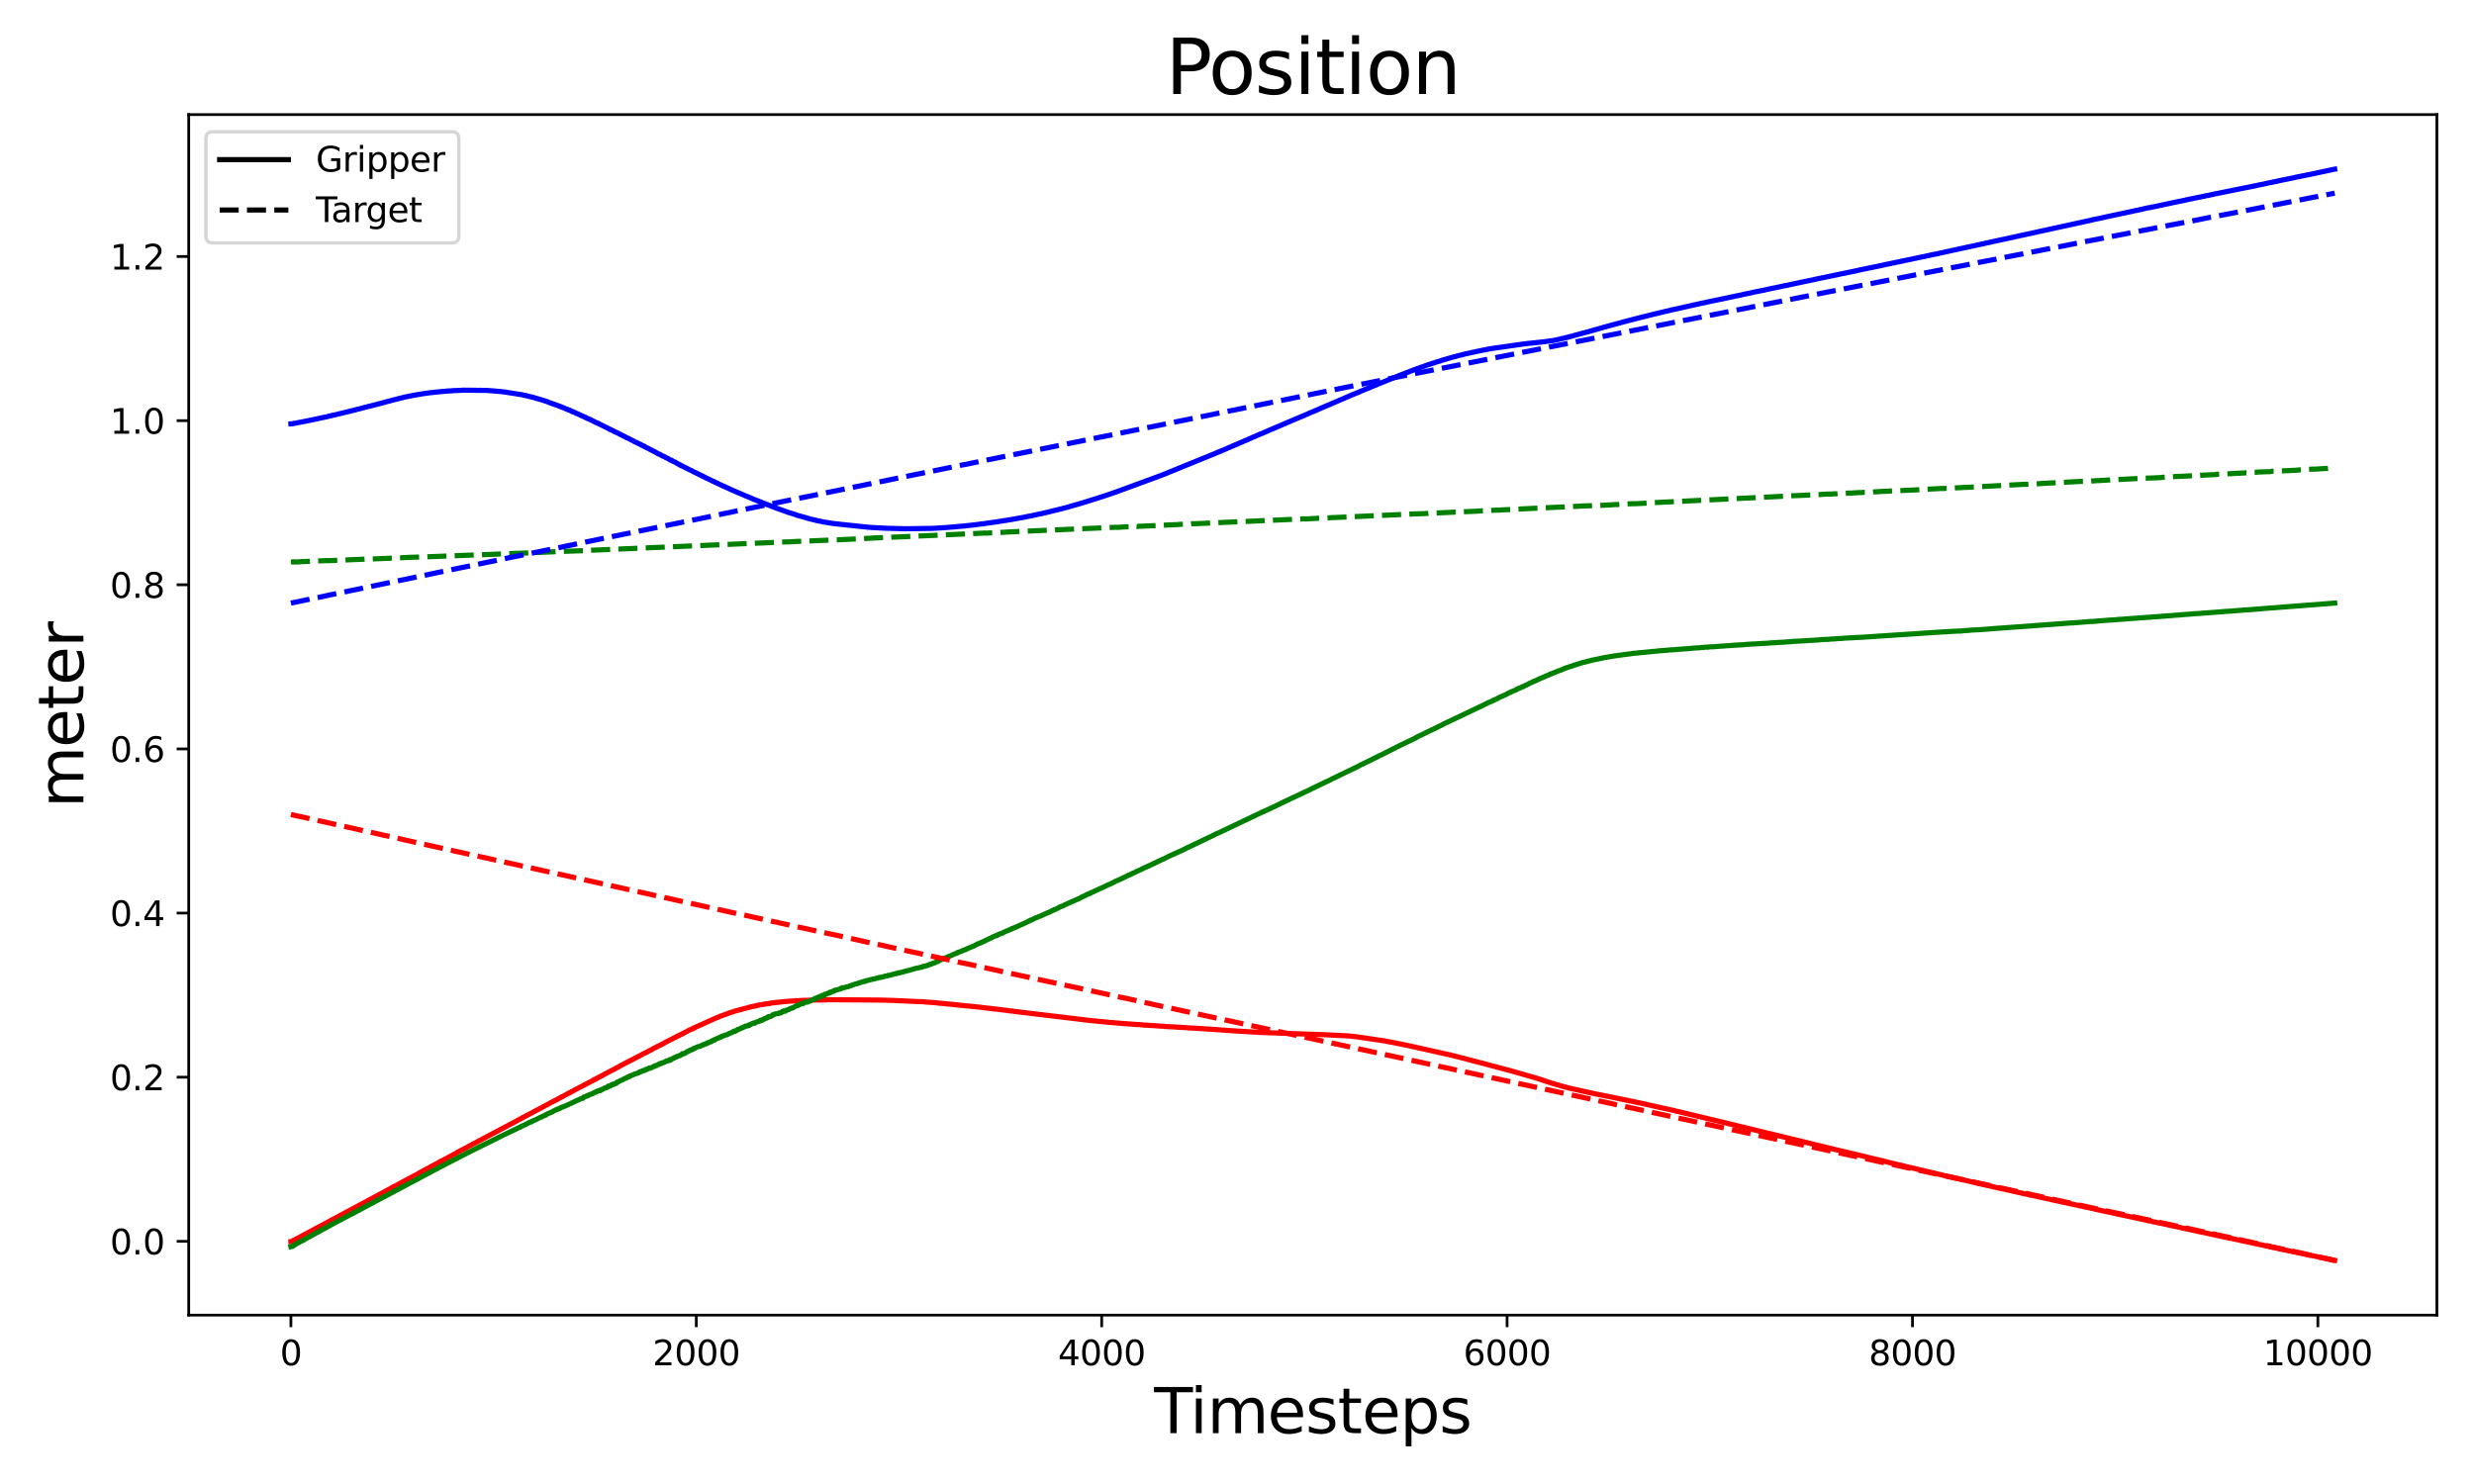 <?xml version="1.0" encoding="utf-8" standalone="no"?>
<!DOCTYPE svg PUBLIC "-//W3C//DTD SVG 1.1//EN"
  "http://www.w3.org/Graphics/SVG/1.1/DTD/svg11.dtd">
<svg xmlns:xlink="http://www.w3.org/1999/xlink" width="720pt" height="432pt" viewBox="0 0 720 432" xmlns="http://www.w3.org/2000/svg" version="1.1">
 <defs>
  <style type="text/css">*{stroke-linejoin: round; stroke-linecap: butt}</style>
 </defs>
 <g id="figure_1">
  <g id="patch_1">
   <path d="M 0 432 
L 720 432 
L 720 0 
L 0 0 
z
" style="fill: #ffffff"/>
  </g>
  <g id="axes_1">
   <g id="patch_2">
    <path d="M 54.92 382.84 
L 709.2 382.84 
L 709.2 33.36 
L 54.92 33.36 
z
" style="fill: #ffffff"/>
   </g>
   <g id="matplotlib.axis_1">
    <g id="xtick_1">
     <g id="line2d_1">
      <defs>
       <path id="m6d3134435e" d="M 0 0 
L 0 3.5 
" style="stroke: #000000; stroke-width: 0.8"/>
      </defs>
      <g>
       <use xlink:href="#m6d3134435e" x="84.66" y="382.84" style="stroke: #000000; stroke-width: 0.8"/>
      </g>
     </g>
     <g id="text_1">
      <!-- 0 -->
      <g transform="translate(81.479 397.438) scale(0.1 -0.1)">
       <defs>
        <path id="DejaVuSans-30" d="M 2034 4250 
Q 1547 4250 1301 3770 
Q 1056 3291 1056 2328 
Q 1056 1369 1301 889 
Q 1547 409 2034 409 
Q 2525 409 2770 889 
Q 3016 1369 3016 2328 
Q 3016 3291 2770 3770 
Q 2525 4250 2034 4250 
z
M 2034 4750 
Q 2819 4750 3233 4129 
Q 3647 3509 3647 2328 
Q 3647 1150 3233 529 
Q 2819 -91 2034 -91 
Q 1250 -91 836 529 
Q 422 1150 422 2328 
Q 422 3509 836 4129 
Q 1250 4750 2034 4750 
z
" transform="scale(0.016)"/>
       </defs>
       <use xlink:href="#DejaVuSans-30"/>
      </g>
     </g>
    </g>
    <g id="xtick_2">
     <g id="line2d_2">
      <g>
       <use xlink:href="#m6d3134435e" x="202.641" y="382.84" style="stroke: #000000; stroke-width: 0.8"/>
      </g>
     </g>
     <g id="text_2">
      <!-- 2000 -->
      <g transform="translate(189.916 397.438) scale(0.1 -0.1)">
       <defs>
        <path id="DejaVuSans-32" d="M 1228 531 
L 3431 531 
L 3431 0 
L 469 0 
L 469 531 
Q 828 903 1448 1529 
Q 2069 2156 2228 2338 
Q 2531 2678 2651 2914 
Q 2772 3150 2772 3378 
Q 2772 3750 2511 3984 
Q 2250 4219 1831 4219 
Q 1534 4219 1204 4116 
Q 875 4013 500 3803 
L 500 4441 
Q 881 4594 1212 4672 
Q 1544 4750 1819 4750 
Q 2544 4750 2975 4387 
Q 3406 4025 3406 3419 
Q 3406 3131 3298 2873 
Q 3191 2616 2906 2266 
Q 2828 2175 2409 1742 
Q 1991 1309 1228 531 
z
" transform="scale(0.016)"/>
       </defs>
       <use xlink:href="#DejaVuSans-32"/>
       <use xlink:href="#DejaVuSans-30" x="63.623"/>
       <use xlink:href="#DejaVuSans-30" x="127.246"/>
       <use xlink:href="#DejaVuSans-30" x="190.869"/>
      </g>
     </g>
    </g>
    <g id="xtick_3">
     <g id="line2d_3">
      <g>
       <use xlink:href="#m6d3134435e" x="320.622" y="382.84" style="stroke: #000000; stroke-width: 0.8"/>
      </g>
     </g>
     <g id="text_3">
      <!-- 4000 -->
      <g transform="translate(307.897 397.438) scale(0.1 -0.1)">
       <defs>
        <path id="DejaVuSans-34" d="M 2419 4116 
L 825 1625 
L 2419 1625 
L 2419 4116 
z
M 2253 4666 
L 3047 4666 
L 3047 1625 
L 3713 1625 
L 3713 1100 
L 3047 1100 
L 3047 0 
L 2419 0 
L 2419 1100 
L 313 1100 
L 313 1709 
L 2253 4666 
z
" transform="scale(0.016)"/>
       </defs>
       <use xlink:href="#DejaVuSans-34"/>
       <use xlink:href="#DejaVuSans-30" x="63.623"/>
       <use xlink:href="#DejaVuSans-30" x="127.246"/>
       <use xlink:href="#DejaVuSans-30" x="190.869"/>
      </g>
     </g>
    </g>
    <g id="xtick_4">
     <g id="line2d_4">
      <g>
       <use xlink:href="#m6d3134435e" x="438.602" y="382.84" style="stroke: #000000; stroke-width: 0.8"/>
      </g>
     </g>
     <g id="text_4">
      <!-- 6000 -->
      <g transform="translate(425.877 397.438) scale(0.1 -0.1)">
       <defs>
        <path id="DejaVuSans-36" d="M 2113 2584 
Q 1688 2584 1439 2293 
Q 1191 2003 1191 1497 
Q 1191 994 1439 701 
Q 1688 409 2113 409 
Q 2538 409 2786 701 
Q 3034 994 3034 1497 
Q 3034 2003 2786 2293 
Q 2538 2584 2113 2584 
z
M 3366 4563 
L 3366 3988 
Q 3128 4100 2886 4159 
Q 2644 4219 2406 4219 
Q 1781 4219 1451 3797 
Q 1122 3375 1075 2522 
Q 1259 2794 1537 2939 
Q 1816 3084 2150 3084 
Q 2853 3084 3261 2657 
Q 3669 2231 3669 1497 
Q 3669 778 3244 343 
Q 2819 -91 2113 -91 
Q 1303 -91 875 529 
Q 447 1150 447 2328 
Q 447 3434 972 4092 
Q 1497 4750 2381 4750 
Q 2619 4750 2861 4703 
Q 3103 4656 3366 4563 
z
" transform="scale(0.016)"/>
       </defs>
       <use xlink:href="#DejaVuSans-36"/>
       <use xlink:href="#DejaVuSans-30" x="63.623"/>
       <use xlink:href="#DejaVuSans-30" x="127.246"/>
       <use xlink:href="#DejaVuSans-30" x="190.869"/>
      </g>
     </g>
    </g>
    <g id="xtick_5">
     <g id="line2d_5">
      <g>
       <use xlink:href="#m6d3134435e" x="556.583" y="382.84" style="stroke: #000000; stroke-width: 0.8"/>
      </g>
     </g>
     <g id="text_5">
      <!-- 8000 -->
      <g transform="translate(543.858 397.438) scale(0.1 -0.1)">
       <defs>
        <path id="DejaVuSans-38" d="M 2034 2216 
Q 1584 2216 1326 1975 
Q 1069 1734 1069 1313 
Q 1069 891 1326 650 
Q 1584 409 2034 409 
Q 2484 409 2743 651 
Q 3003 894 3003 1313 
Q 3003 1734 2745 1975 
Q 2488 2216 2034 2216 
z
M 1403 2484 
Q 997 2584 770 2862 
Q 544 3141 544 3541 
Q 544 4100 942 4425 
Q 1341 4750 2034 4750 
Q 2731 4750 3128 4425 
Q 3525 4100 3525 3541 
Q 3525 3141 3298 2862 
Q 3072 2584 2669 2484 
Q 3125 2378 3379 2068 
Q 3634 1759 3634 1313 
Q 3634 634 3220 271 
Q 2806 -91 2034 -91 
Q 1263 -91 848 271 
Q 434 634 434 1313 
Q 434 1759 690 2068 
Q 947 2378 1403 2484 
z
M 1172 3481 
Q 1172 3119 1398 2916 
Q 1625 2713 2034 2713 
Q 2441 2713 2670 2916 
Q 2900 3119 2900 3481 
Q 2900 3844 2670 4047 
Q 2441 4250 2034 4250 
Q 1625 4250 1398 4047 
Q 1172 3844 1172 3481 
z
" transform="scale(0.016)"/>
       </defs>
       <use xlink:href="#DejaVuSans-38"/>
       <use xlink:href="#DejaVuSans-30" x="63.623"/>
       <use xlink:href="#DejaVuSans-30" x="127.246"/>
       <use xlink:href="#DejaVuSans-30" x="190.869"/>
      </g>
     </g>
    </g>
    <g id="xtick_6">
     <g id="line2d_6">
      <g>
       <use xlink:href="#m6d3134435e" x="674.564" y="382.84" style="stroke: #000000; stroke-width: 0.8"/>
      </g>
     </g>
     <g id="text_6">
      <!-- 10000 -->
      <g transform="translate(658.658 397.438) scale(0.1 -0.1)">
       <defs>
        <path id="DejaVuSans-31" d="M 794 531 
L 1825 531 
L 1825 4091 
L 703 3866 
L 703 4441 
L 1819 4666 
L 2450 4666 
L 2450 531 
L 3481 531 
L 3481 0 
L 794 0 
L 794 531 
z
" transform="scale(0.016)"/>
       </defs>
       <use xlink:href="#DejaVuSans-31"/>
       <use xlink:href="#DejaVuSans-30" x="63.623"/>
       <use xlink:href="#DejaVuSans-30" x="127.246"/>
       <use xlink:href="#DejaVuSans-30" x="190.869"/>
       <use xlink:href="#DejaVuSans-30" x="254.492"/>
      </g>
     </g>
    </g>
    <g id="text_7">
     <!-- Timesteps -->
     <g transform="translate(335.883 417.195) scale(0.18 -0.18)">
      <defs>
       <path id="DejaVuSans-54" d="M -19 4666 
L 3928 4666 
L 3928 4134 
L 2272 4134 
L 2272 0 
L 1638 0 
L 1638 4134 
L -19 4134 
L -19 4666 
z
" transform="scale(0.016)"/>
       <path id="DejaVuSans-69" d="M 603 3500 
L 1178 3500 
L 1178 0 
L 603 0 
L 603 3500 
z
M 603 4863 
L 1178 4863 
L 1178 4134 
L 603 4134 
L 603 4863 
z
" transform="scale(0.016)"/>
       <path id="DejaVuSans-6d" d="M 3328 2828 
Q 3544 3216 3844 3400 
Q 4144 3584 4550 3584 
Q 5097 3584 5394 3201 
Q 5691 2819 5691 2113 
L 5691 0 
L 5113 0 
L 5113 2094 
Q 5113 2597 4934 2840 
Q 4756 3084 4391 3084 
Q 3944 3084 3684 2787 
Q 3425 2491 3425 1978 
L 3425 0 
L 2847 0 
L 2847 2094 
Q 2847 2600 2669 2842 
Q 2491 3084 2119 3084 
Q 1678 3084 1418 2786 
Q 1159 2488 1159 1978 
L 1159 0 
L 581 0 
L 581 3500 
L 1159 3500 
L 1159 2956 
Q 1356 3278 1631 3431 
Q 1906 3584 2284 3584 
Q 2666 3584 2933 3390 
Q 3200 3197 3328 2828 
z
" transform="scale(0.016)"/>
       <path id="DejaVuSans-65" d="M 3597 1894 
L 3597 1613 
L 953 1613 
Q 991 1019 1311 708 
Q 1631 397 2203 397 
Q 2534 397 2845 478 
Q 3156 559 3463 722 
L 3463 178 
Q 3153 47 2828 -22 
Q 2503 -91 2169 -91 
Q 1331 -91 842 396 
Q 353 884 353 1716 
Q 353 2575 817 3079 
Q 1281 3584 2069 3584 
Q 2775 3584 3186 3129 
Q 3597 2675 3597 1894 
z
M 3022 2063 
Q 3016 2534 2758 2815 
Q 2500 3097 2075 3097 
Q 1594 3097 1305 2825 
Q 1016 2553 972 2059 
L 3022 2063 
z
" transform="scale(0.016)"/>
       <path id="DejaVuSans-73" d="M 2834 3397 
L 2834 2853 
Q 2591 2978 2328 3040 
Q 2066 3103 1784 3103 
Q 1356 3103 1142 2972 
Q 928 2841 928 2578 
Q 928 2378 1081 2264 
Q 1234 2150 1697 2047 
L 1894 2003 
Q 2506 1872 2764 1633 
Q 3022 1394 3022 966 
Q 3022 478 2636 193 
Q 2250 -91 1575 -91 
Q 1294 -91 989 -36 
Q 684 19 347 128 
L 347 722 
Q 666 556 975 473 
Q 1284 391 1588 391 
Q 1994 391 2212 530 
Q 2431 669 2431 922 
Q 2431 1156 2273 1281 
Q 2116 1406 1581 1522 
L 1381 1569 
Q 847 1681 609 1914 
Q 372 2147 372 2553 
Q 372 3047 722 3315 
Q 1072 3584 1716 3584 
Q 2034 3584 2315 3537 
Q 2597 3491 2834 3397 
z
" transform="scale(0.016)"/>
       <path id="DejaVuSans-74" d="M 1172 4494 
L 1172 3500 
L 2356 3500 
L 2356 3053 
L 1172 3053 
L 1172 1153 
Q 1172 725 1289 603 
Q 1406 481 1766 481 
L 2356 481 
L 2356 0 
L 1766 0 
Q 1100 0 847 248 
Q 594 497 594 1153 
L 594 3053 
L 172 3053 
L 172 3500 
L 594 3500 
L 594 4494 
L 1172 4494 
z
" transform="scale(0.016)"/>
       <path id="DejaVuSans-70" d="M 1159 525 
L 1159 -1331 
L 581 -1331 
L 581 3500 
L 1159 3500 
L 1159 2969 
Q 1341 3281 1617 3432 
Q 1894 3584 2278 3584 
Q 2916 3584 3314 3078 
Q 3713 2572 3713 1747 
Q 3713 922 3314 415 
Q 2916 -91 2278 -91 
Q 1894 -91 1617 61 
Q 1341 213 1159 525 
z
M 3116 1747 
Q 3116 2381 2855 2742 
Q 2594 3103 2138 3103 
Q 1681 3103 1420 2742 
Q 1159 2381 1159 1747 
Q 1159 1113 1420 752 
Q 1681 391 2138 391 
Q 2594 391 2855 752 
Q 3116 1113 3116 1747 
z
" transform="scale(0.016)"/>
      </defs>
      <use xlink:href="#DejaVuSans-54"/>
      <use xlink:href="#DejaVuSans-69" x="57.959"/>
      <use xlink:href="#DejaVuSans-6d" x="85.742"/>
      <use xlink:href="#DejaVuSans-65" x="183.154"/>
      <use xlink:href="#DejaVuSans-73" x="244.678"/>
      <use xlink:href="#DejaVuSans-74" x="296.777"/>
      <use xlink:href="#DejaVuSans-65" x="335.986"/>
      <use xlink:href="#DejaVuSans-70" x="397.51"/>
      <use xlink:href="#DejaVuSans-73" x="460.986"/>
     </g>
    </g>
   </g>
   <g id="matplotlib.axis_2">
    <g id="ytick_1">
     <g id="line2d_7">
      <defs>
       <path id="mc4bb116d99" d="M 0 0 
L -3.5 0 
" style="stroke: #000000; stroke-width: 0.8"/>
      </defs>
      <g>
       <use xlink:href="#mc4bb116d99" x="54.92" y="361.352" style="stroke: #000000; stroke-width: 0.8"/>
      </g>
     </g>
     <g id="text_8">
      <!-- 0.0 -->
      <g transform="translate(32.017 365.152) scale(0.1 -0.1)">
       <defs>
        <path id="DejaVuSans-2e" d="M 684 794 
L 1344 794 
L 1344 0 
L 684 0 
L 684 794 
z
" transform="scale(0.016)"/>
       </defs>
       <use xlink:href="#DejaVuSans-30"/>
       <use xlink:href="#DejaVuSans-2e" x="63.623"/>
       <use xlink:href="#DejaVuSans-30" x="95.41"/>
      </g>
     </g>
    </g>
    <g id="ytick_2">
     <g id="line2d_8">
      <g>
       <use xlink:href="#mc4bb116d99" x="54.92" y="313.573" style="stroke: #000000; stroke-width: 0.8"/>
      </g>
     </g>
     <g id="text_9">
      <!-- 0.2 -->
      <g transform="translate(32.017 317.372) scale(0.1 -0.1)">
       <use xlink:href="#DejaVuSans-30"/>
       <use xlink:href="#DejaVuSans-2e" x="63.623"/>
       <use xlink:href="#DejaVuSans-32" x="95.41"/>
      </g>
     </g>
    </g>
    <g id="ytick_3">
     <g id="line2d_9">
      <g>
       <use xlink:href="#mc4bb116d99" x="54.92" y="265.793" style="stroke: #000000; stroke-width: 0.8"/>
      </g>
     </g>
     <g id="text_10">
      <!-- 0.4 -->
      <g transform="translate(32.017 269.592) scale(0.1 -0.1)">
       <use xlink:href="#DejaVuSans-30"/>
       <use xlink:href="#DejaVuSans-2e" x="63.623"/>
       <use xlink:href="#DejaVuSans-34" x="95.41"/>
      </g>
     </g>
    </g>
    <g id="ytick_4">
     <g id="line2d_10">
      <g>
       <use xlink:href="#mc4bb116d99" x="54.92" y="218.013" style="stroke: #000000; stroke-width: 0.8"/>
      </g>
     </g>
     <g id="text_11">
      <!-- 0.6 -->
      <g transform="translate(32.017 221.813) scale(0.1 -0.1)">
       <use xlink:href="#DejaVuSans-30"/>
       <use xlink:href="#DejaVuSans-2e" x="63.623"/>
       <use xlink:href="#DejaVuSans-36" x="95.41"/>
      </g>
     </g>
    </g>
    <g id="ytick_5">
     <g id="line2d_11">
      <g>
       <use xlink:href="#mc4bb116d99" x="54.92" y="170.234" style="stroke: #000000; stroke-width: 0.8"/>
      </g>
     </g>
     <g id="text_12">
      <!-- 0.8 -->
      <g transform="translate(32.017 174.033) scale(0.1 -0.1)">
       <use xlink:href="#DejaVuSans-30"/>
       <use xlink:href="#DejaVuSans-2e" x="63.623"/>
       <use xlink:href="#DejaVuSans-38" x="95.41"/>
      </g>
     </g>
    </g>
    <g id="ytick_6">
     <g id="line2d_12">
      <g>
       <use xlink:href="#mc4bb116d99" x="54.92" y="122.454" style="stroke: #000000; stroke-width: 0.8"/>
      </g>
     </g>
     <g id="text_13">
      <!-- 1.0 -->
      <g transform="translate(32.017 126.253) scale(0.1 -0.1)">
       <use xlink:href="#DejaVuSans-31"/>
       <use xlink:href="#DejaVuSans-2e" x="63.623"/>
       <use xlink:href="#DejaVuSans-30" x="95.41"/>
      </g>
     </g>
    </g>
    <g id="ytick_7">
     <g id="line2d_13">
      <g>
       <use xlink:href="#mc4bb116d99" x="54.92" y="74.674" style="stroke: #000000; stroke-width: 0.8"/>
      </g>
     </g>
     <g id="text_14">
      <!-- 1.2 -->
      <g transform="translate(32.017 78.474) scale(0.1 -0.1)">
       <use xlink:href="#DejaVuSans-31"/>
       <use xlink:href="#DejaVuSans-2e" x="63.623"/>
       <use xlink:href="#DejaVuSans-32" x="95.41"/>
      </g>
     </g>
    </g>
    <g id="text_15">
     <!-- meter -->
     <g transform="translate(24.273 235.17) rotate(-90) scale(0.18 -0.18)">
      <defs>
       <path id="DejaVuSans-72" d="M 2631 2963 
Q 2534 3019 2420 3045 
Q 2306 3072 2169 3072 
Q 1681 3072 1420 2755 
Q 1159 2438 1159 1844 
L 1159 0 
L 581 0 
L 581 3500 
L 1159 3500 
L 1159 2956 
Q 1341 3275 1631 3429 
Q 1922 3584 2338 3584 
Q 2397 3584 2469 3576 
Q 2541 3569 2628 3553 
L 2631 2963 
z
" transform="scale(0.016)"/>
      </defs>
      <use xlink:href="#DejaVuSans-6d"/>
      <use xlink:href="#DejaVuSans-65" x="97.412"/>
      <use xlink:href="#DejaVuSans-74" x="158.936"/>
      <use xlink:href="#DejaVuSans-65" x="198.145"/>
      <use xlink:href="#DejaVuSans-72" x="259.668"/>
     </g>
    </g>
   </g>
   <g id="line2d_14">
    <path d="M 84.66 361.447 
L 85.132 361.421 
L 85.427 361.027 
L 85.781 360.989 
L 86.017 360.783 
L 86.548 360.474 
L 86.784 360.423 
L 86.961 360.264 
L 87.256 360.155 
L 87.492 359.995 
L 111.442 347.169 
L 111.619 347.094 
L 111.914 346.895 
L 112.091 346.824 
L 112.503 346.555 
L 112.739 346.488 
L 113.152 346.209 
L 113.329 346.168 
L 113.624 345.971 
L 113.86 345.913 
L 114.037 345.725 
L 114.509 345.48 
L 114.981 345.235 
L 115.217 345.165 
L 115.512 344.985 
L 115.689 344.91 
L 115.984 344.703 
L 116.22 344.627 
L 116.515 344.432 
L 116.692 344.361 
L 117.105 344.096 
L 117.341 344.019 
L 117.636 343.809 
L 117.813 343.755 
L 118.108 343.552 
L 118.344 343.474 
L 118.638 343.281 
L 118.815 343.202 
L 119.169 343.014 
L 119.346 342.95 
L 119.641 342.747 
L 119.818 342.685 
L 120.113 342.471 
L 120.349 342.394 
L 120.644 342.211 
L 120.821 342.152 
L 121.057 342.026 
L 121.234 341.951 
L 121.529 341.75 
L 121.706 341.688 
L 121.942 341.487 
L 123.594 340.613 
L 123.83 340.461 
L 124.007 340.403 
L 124.302 340.184 
L 124.596 340.078 
L 124.832 339.928 
L 125.009 339.88 
L 125.245 339.685 
L 126.071 339.269 
L 126.307 339.134 
L 126.602 339.031 
L 126.779 338.86 
L 127.074 338.772 
L 127.31 338.638 
L 127.369 338.638 
L 127.546 338.447 
L 130.083 337.153 
L 130.378 336.959 
L 130.555 336.868 
L 130.79 336.731 
L 130.967 336.684 
L 131.144 336.527 
L 131.439 336.422 
L 131.675 336.253 
L 131.852 336.183 
L 132.147 336.011 
L 132.324 335.941 
L 132.56 335.81 
L 132.737 335.746 
L 132.973 335.537 
L 133.622 335.16 
L 133.858 335.099 
L 134.271 334.806 
L 134.566 334.7 
L 134.802 334.564 
L 134.979 334.485 
L 135.274 334.299 
L 135.51 334.22 
L 135.746 334.096 
L 136.277 333.778 
L 136.454 333.681 
L 136.69 333.543 
L 136.984 333.44 
L 137.161 333.278 
L 137.338 333.228 
L 137.574 333.066 
L 137.928 332.885 
L 138.105 332.823 
L 138.577 332.551 
L 138.872 332.44 
L 139.167 332.214 
L 139.344 332.122 
L 139.816 331.905 
L 139.993 331.856 
L 140.229 331.695 
L 140.819 331.357 
L 140.996 331.298 
L 141.291 331.11 
L 141.468 331.033 
L 141.763 330.831 
L 142.117 330.728 
L 142.353 330.56 
L 142.707 330.366 
L 143.296 330.055 
L 143.473 329.965 
L 143.65 329.843 
L 143.886 329.774 
L 144.181 329.585 
L 144.358 329.511 
L 144.653 329.32 
L 144.889 329.245 
L 145.184 329.05 
L 145.361 328.967 
L 145.774 328.709 
L 145.951 328.637 
L 146.305 328.448 
L 146.482 328.376 
L 147.308 327.923 
L 147.485 327.874 
L 147.78 327.663 
L 147.957 327.594 
L 148.193 327.451 
L 148.37 327.38 
L 148.665 327.19 
L 148.842 327.133 
L 149.019 326.991 
L 149.372 326.882 
L 149.549 326.708 
L 149.844 326.604 
L 150.08 326.458 
L 150.316 326.328 
L 150.493 326.246 
L 150.788 326.049 
L 150.965 325.979 
L 151.555 325.647 
L 151.732 325.593 
L 152.027 325.373 
L 152.204 325.29 
L 152.558 325.133 
L 152.735 325.065 
L 153.03 324.841 
L 153.325 324.738 
L 153.502 324.574 
L 153.856 324.468 
L 154.033 324.344 
L 154.21 324.251 
L 154.505 324.075 
L 154.741 323.983 
L 154.918 323.881 
L 155.095 323.805 
L 155.389 323.568 
L 155.625 323.509 
L 155.92 323.315 
L 156.097 323.248 
L 156.274 323.135 
L 156.51 323.068 
L 156.687 322.915 
L 156.864 322.877 
L 157.159 322.653 
L 157.395 322.609 
L 157.572 322.451 
L 157.749 322.381 
L 157.926 322.258 
L 158.103 322.19 
L 158.339 322.037 
L 158.516 321.989 
L 158.752 321.824 
L 160.109 321.126 
L 160.345 320.942 
L 160.758 320.792 
L 160.935 320.643 
L 161.112 320.594 
L 161.406 320.383 
L 161.642 320.306 
L 161.878 320.19 
L 162.586 319.81 
L 162.763 319.717 
L 162.94 319.559 
L 163.235 319.492 
L 163.412 319.293 
L 163.766 319.212 
L 164.002 319.058 
L 164.415 318.808 
L 164.651 318.727 
L 164.946 318.517 
L 165.123 318.442 
L 165.949 318.012 
L 166.126 317.96 
L 166.303 317.783 
L 166.598 317.687 
L 166.952 317.439 
L 167.247 317.354 
L 167.424 317.181 
L 167.6 317.142 
L 167.777 316.974 
L 168.131 316.866 
L 168.662 316.535 
L 168.898 316.462 
L 169.252 316.265 
L 172.084 314.768 
L 172.261 314.71 
L 172.438 314.542 
L 172.733 314.469 
L 172.91 314.238 
L 173.382 314.157 
L 173.559 313.952 
L 173.853 313.887 
L 174.089 313.669 
L 174.266 313.607 
L 174.738 313.388 
L 174.915 313.239 
L 175.21 313.141 
L 175.387 313.034 
L 175.564 312.893 
L 175.741 312.863 
L 175.977 312.667 
L 177.275 312.007 
L 177.452 311.926 
L 177.688 311.775 
L 177.865 311.69 
L 178.101 311.605 
L 178.632 311.312 
L 178.868 311.209 
L 179.045 311.042 
L 179.34 310.938 
L 179.517 310.784 
L 179.87 310.681 
L 180.106 310.492 
L 182.407 309.281 
L 182.584 309.207 
L 182.82 309.059 
L 183.115 308.952 
L 183.646 308.625 
L 183.882 308.544 
L 184.177 308.366 
L 184.354 308.284 
L 184.59 308.179 
L 184.885 307.99 
L 185.121 307.895 
L 185.298 307.782 
L 185.475 307.718 
L 185.77 307.51 
L 185.946 307.481 
L 186.123 307.389 
L 186.536 307.143 
L 186.713 307.091 
L 186.949 306.89 
L 188.365 306.254 
L 188.542 306.084 
L 188.719 306.024 
L 188.896 305.893 
L 189.191 305.804 
L 189.427 305.633 
L 189.722 305.535 
L 190.017 305.287 
L 190.312 305.18 
L 190.666 304.964 
L 190.961 304.883 
L 191.256 304.648 
L 191.551 304.551 
L 191.787 304.427 
L 191.964 304.343 
L 192.258 304.208 
L 192.435 304.156 
L 192.612 303.976 
L 192.848 303.897 
L 193.143 303.75 
L 193.32 303.674 
L 193.615 303.417 
L 193.91 303.307 
L 195.798 302.342 
L 195.975 302.237 
L 196.152 302.175 
L 196.388 302.038 
L 196.565 302.017 
L 196.801 301.795 
L 197.096 301.704 
L 197.214 301.602 
L 197.45 301.496 
L 197.686 301.45 
L 197.863 301.269 
L 198.04 301.235 
L 198.216 301.102 
L 198.452 301.075 
L 198.629 300.866 
L 198.924 300.809 
L 199.101 300.652 
L 199.278 300.594 
L 199.573 300.444 
L 199.927 300.271 
L 200.104 300.129 
L 200.576 299.87 
L 200.812 299.782 
L 201.107 299.686 
L 201.343 299.515 
L 201.638 299.512 
L 201.756 299.342 
L 201.815 299.342 
L 201.933 299.203 
L 202.169 299.228 
L 202.405 299.037 
L 202.818 298.851 
L 208.068 296.479 
L 208.245 296.408 
L 208.54 296.286 
L 208.776 296.185 
L 208.953 296.104 
L 209.248 296.042 
L 209.543 295.82 
L 210.015 295.725 
L 210.192 295.616 
L 210.486 295.537 
L 210.722 295.419 
L 211.135 295.332 
L 211.489 295.143 
L 211.784 295.07 
L 211.961 294.947 
L 212.256 294.918 
L 212.433 294.76 
L 212.846 294.672 
L 213.082 294.618 
L 213.377 294.519 
L 213.672 294.391 
L 213.967 294.325 
L 214.144 294.254 
L 217.978 293.261 
L 218.155 293.21 
L 218.332 293.102 
L 218.922 293.025 
L 219.099 292.954 
L 219.807 292.864 
L 220.043 292.735 
L 220.338 292.746 
L 220.81 292.57 
L 222.462 292.337 
L 222.58 292.255 
L 222.815 292.3 
L 223.051 292.174 
L 223.228 292.213 
L 223.936 292.097 
L 224.054 292.133 
L 224.29 291.975 
L 225.352 291.907 
L 225.47 291.822 
L 225.706 291.873 
L 225.942 291.786 
L 226.237 291.807 
L 226.414 291.772 
L 227.24 291.681 
L 227.594 291.61 
L 227.83 291.636 
L 228.184 291.538 
L 228.479 291.58 
L 228.715 291.546 
L 228.891 291.525 
L 229.717 291.437 
L 229.894 291.43 
L 231.605 291.379 
L 231.723 291.267 
L 232.136 291.38 
L 232.431 291.285 
L 234.378 291.178 
L 234.732 291.21 
L 236.383 291.12 
L 236.619 291.105 
L 236.973 291.115 
L 239.805 291.07 
L 239.982 290.963 
L 240.159 291.056 
L 240.277 291.114 
L 240.513 291.016 
L 255.437 291.114 
L 255.85 291.121 
L 260.038 291.226 
L 260.451 291.253 
L 262.811 291.356 
L 263.342 291.391 
L 265.76 291.495 
L 266.527 291.537 
L 268.946 291.621 
L 269.359 291.695 
L 270.775 291.782 
L 270.952 291.801 
L 272.426 291.902 
L 272.898 291.977 
L 273.37 292.037 
L 274.904 292.144 
L 275.199 292.191 
L 276.261 292.294 
L 276.497 292.313 
L 277.382 292.39 
L 277.618 292.441 
L 278.502 292.508 
L 278.679 292.552 
L 279.564 292.643 
L 279.859 292.673 
L 280.626 292.736 
L 280.803 292.787 
L 282.396 292.899 
L 283.045 292.982 
L 283.93 293.057 
L 284.283 293.123 
L 284.519 293.122 
L 284.755 293.166 
L 285.168 293.192 
L 285.581 293.248 
L 286.289 293.343 
L 286.938 293.421 
L 287.646 293.487 
L 287.882 293.558 
L 288.118 293.527 
L 288.649 293.619 
L 289.003 293.704 
L 289.298 293.671 
L 289.593 293.742 
L 290.536 293.81 
L 290.772 293.88 
L 291.362 293.932 
L 291.952 294.012 
L 292.896 294.119 
L 293.132 294.129 
L 293.722 294.256 
L 294.784 294.337 
L 295.02 294.399 
L 317.2 297.063 
L 318.144 297.171 
L 318.557 297.197 
L 319.383 297.261 
L 319.619 297.34 
L 319.914 297.345 
L 321.093 297.429 
L 321.388 297.478 
L 322.332 297.559 
L 322.509 297.599 
L 323.984 297.702 
L 326.108 297.891 
L 327.051 297.963 
L 327.287 298.031 
L 327.582 297.964 
L 327.995 298.049 
L 329.411 298.138 
L 329.647 298.18 
L 329.942 298.141 
L 330.178 298.208 
L 331.653 298.273 
L 332.066 298.336 
L 332.302 298.321 
L 333.304 298.45 
L 333.54 298.405 
L 333.953 298.462 
L 335.546 298.554 
L 335.9 298.578 
L 337.434 298.676 
L 337.67 298.706 
L 338.732 298.75 
L 339.027 298.817 
L 341.209 298.925 
L 341.504 298.926 
L 342.684 299.031 
L 343.156 299.039 
L 344.867 299.137 
L 345.574 299.197 
L 347.403 299.301 
L 347.698 299.316 
L 349.291 299.41 
L 349.763 299.458 
L 350.058 299.446 
L 350.294 299.484 
L 351.65 299.567 
L 352.476 299.625 
L 354.069 299.726 
L 354.305 299.753 
L 355.426 299.821 
L 356.016 299.89 
L 356.311 299.886 
L 356.783 299.942 
L 357.314 299.966 
L 358.906 300.07 
L 359.968 300.146 
L 361.62 300.229 
L 361.856 300.258 
L 366.929 300.55 
L 367.578 300.573 
L 381.5 301.077 
L 384.154 301.17 
L 384.39 301.176 
L 384.803 301.177 
L 391.646 301.522 
L 392.059 301.54 
L 393.003 301.607 
L 393.239 301.659 
L 394.536 301.769 
L 402.795 302.994 
L 403.09 303.062 
L 403.68 303.157 
L 404.388 303.303 
L 405.096 303.408 
L 405.568 303.514 
L 406.099 303.618 
L 406.629 303.732 
L 407.101 303.829 
L 407.396 303.877 
L 407.986 303.986 
L 409.52 304.317 
L 409.992 304.41 
L 410.7 304.579 
L 411.231 304.686 
L 421.2 306.911 
L 421.436 306.954 
L 421.849 307.051 
L 426.804 308.292 
L 427.099 308.393 
L 427.63 308.538 
L 428.102 308.637 
L 428.869 308.861 
L 429.341 308.956 
L 429.518 309.033 
L 430.108 309.142 
L 430.344 309.249 
L 431.759 309.582 
L 431.995 309.662 
L 436.597 310.89 
L 437.01 310.992 
L 437.422 311.121 
L 437.894 311.226 
L 438.307 311.378 
L 438.897 311.481 
L 439.133 311.561 
L 446.861 313.756 
L 447.097 313.869 
L 447.628 313.993 
L 448.041 314.159 
L 448.513 314.266 
L 448.69 314.355 
L 448.867 314.395 
L 449.044 314.483 
L 449.28 314.513 
L 449.457 314.63 
L 449.751 314.712 
L 450.105 314.838 
L 450.4 314.917 
L 450.695 315.041 
L 451.167 315.148 
L 451.462 315.291 
L 451.934 315.395 
L 452.229 315.49 
L 452.406 315.549 
L 452.583 315.61 
L 453.586 315.889 
L 453.763 315.938 
L 454.058 316.016 
L 454.353 316.145 
L 454.825 316.256 
L 456.24 316.627 
L 456.653 316.731 
L 456.889 316.781 
L 457.184 316.853 
L 457.42 316.919 
L 464.676 318.514 
L 465.207 318.61 
L 465.443 318.66 
L 466.269 318.826 
L 466.8 318.917 
L 467.036 318.978 
L 467.449 319.055 
L 471.814 319.946 
L 472.227 320.045 
L 472.817 320.139 
L 473.112 320.214 
L 473.643 320.316 
L 473.938 320.377 
L 474.35 320.484 
L 474.94 320.581 
L 475.707 320.754 
L 476.297 320.861 
L 476.592 320.962 
L 477.182 321.05 
L 477.418 321.118 
L 478.067 321.241 
L 478.362 321.329 
L 478.834 321.416 
L 479.247 321.519 
L 479.778 321.615 
L 480.014 321.688 
L 480.544 321.787 
L 481.016 321.919 
L 485.854 322.989 
L 486.325 323.086 
L 486.738 323.197 
L 487.328 323.302 
L 487.741 323.453 
L 488.331 323.561 
L 502.076 326.852 
L 502.253 326.873 
L 502.43 326.909 
L 502.607 326.986 
L 503.315 327.158 
L 503.728 327.263 
L 504.318 327.398 
L 504.73 327.494 
L 505.025 327.581 
L 505.497 327.681 
L 505.851 327.774 
L 508.152 328.331 
L 508.624 328.417 
L 508.86 328.5 
L 512.576 329.411 
L 512.989 329.504 
L 514.405 329.861 
L 514.995 329.971 
L 515.29 330.08 
L 515.703 330.146 
L 515.939 330.219 
L 516.352 330.314 
L 516.942 330.461 
L 517.413 330.557 
L 517.649 330.65 
L 518.121 330.754 
L 518.416 330.818 
L 519.596 331.108 
L 520.009 331.203 
L 520.304 331.305 
L 520.776 331.405 
L 522.015 331.67 
L 522.31 331.771 
L 522.605 331.834 
L 522.959 331.916 
L 523.194 331.969 
L 523.607 332.099 
L 524.197 332.196 
L 524.374 332.27 
L 524.846 332.362 
L 525.495 332.542 
L 525.967 332.641 
L 526.262 332.737 
L 526.734 332.829 
L 527.029 332.916 
L 527.442 333.016 
L 527.678 333.078 
L 528.091 333.176 
L 528.622 333.311 
L 529.094 333.403 
L 529.447 333.508 
L 530.391 333.739 
L 530.863 333.829 
L 531.217 333.941 
L 532.751 334.301 
L 533.046 334.371 
L 533.459 334.474 
L 534.049 334.632 
L 534.521 334.731 
L 537.175 335.359 
L 539.004 335.792 
L 539.24 335.855 
L 539.653 335.933 
L 539.889 336.002 
L 543.015 336.738 
L 543.192 336.816 
L 543.605 336.905 
L 544.077 337.015 
L 544.49 337.106 
L 544.962 337.242 
L 545.493 337.351 
L 546.319 337.554 
L 546.909 337.664 
L 547.204 337.777 
L 547.793 337.877 
L 548.324 338.053 
L 548.678 338.125 
L 548.973 338.208 
L 549.386 338.305 
L 549.74 338.391 
L 550.035 338.473 
L 550.389 338.552 
L 550.802 338.631 
L 551.215 338.765 
L 551.805 338.863 
L 552.218 339.003 
L 552.808 339.109 
L 553.103 339.188 
L 553.575 339.288 
L 554.341 339.501 
L 554.813 339.6 
L 555.344 339.738 
L 555.816 339.846 
L 556.052 339.884 
L 556.583 340.022 
L 557.055 340.114 
L 557.35 340.197 
L 557.881 340.305 
L 558.176 340.403 
L 558.648 340.507 
L 559.651 340.737 
L 560.122 340.849 
L 560.535 340.951 
L 560.948 341.067 
L 561.538 341.173 
L 561.833 341.284 
L 562.305 341.361 
L 562.659 341.456 
L 563.19 341.585 
L 564.016 341.779 
L 564.429 341.877 
L 564.724 341.95 
L 565.196 342.041 
L 565.55 342.139 
L 566.139 342.29 
L 566.552 342.362 
L 566.847 342.474 
L 567.437 342.575 
L 569.207 342.981 
L 569.679 343.089 
L 570.623 343.303 
L 571.036 343.393 
L 571.331 343.481 
L 571.921 343.591 
L 572.746 343.796 
L 573.159 343.882 
L 573.336 343.929 
L 573.926 344.036 
L 574.221 344.128 
L 574.634 344.203 
L 574.988 344.33 
L 575.519 344.438 
L 575.932 344.554 
L 576.522 344.658 
L 576.994 344.784 
L 577.702 344.931 
L 578.115 345.039 
L 578.35 345.076 
L 578.763 345.144 
L 579.058 345.249 
L 579.648 345.335 
L 579.825 345.421 
L 580.238 345.495 
L 580.474 345.585 
L 582.775 346.075 
L 583.542 346.235 
L 583.837 346.316 
L 584.368 346.421 
L 585.606 346.699 
L 586.019 346.807 
L 588.733 347.406 
L 589.087 347.476 
L 589.5 347.567 
L 589.795 347.641 
L 590.267 347.742 
L 590.797 347.881 
L 591.387 347.989 
L 593.983 348.551 
L 594.455 348.667 
L 594.986 348.802 
L 595.753 348.938 
L 596.107 349.023 
L 596.638 349.118 
L 596.932 349.22 
L 597.463 349.325 
L 597.817 349.411 
L 598.407 349.508 
L 598.643 349.575 
L 598.938 349.643 
L 599.41 349.735 
L 599.646 349.811 
L 601.534 350.192 
L 601.711 350.249 
L 602.301 350.353 
L 602.596 350.428 
L 603.008 350.525 
L 603.48 350.616 
L 604.011 350.726 
L 604.247 350.788 
L 604.778 350.878 
L 605.368 351.047 
L 606.017 351.143 
L 606.194 351.214 
L 606.548 351.257 
L 606.725 351.345 
L 607.256 351.414 
L 607.492 351.493 
L 608.023 351.588 
L 608.2 351.652 
L 608.672 351.742 
L 609.025 351.829 
L 609.969 352.044 
L 610.441 352.142 
L 611.562 352.398 
L 612.152 352.525 
L 614.276 352.964 
L 614.689 353.03 
L 614.984 353.141 
L 615.455 353.231 
L 615.868 353.336 
L 616.34 353.434 
L 616.871 353.549 
L 617.461 353.659 
L 617.933 353.782 
L 618.464 353.875 
L 618.759 353.948 
L 619.113 354.031 
L 619.467 354.091 
L 624.422 355.171 
L 624.953 355.273 
L 625.13 355.354 
L 625.838 355.44 
L 626.487 355.624 
L 627.077 355.734 
L 627.313 355.777 
L 628.315 356.011 
L 628.551 356.041 
L 628.728 356.096 
L 629.318 356.198 
L 629.495 356.263 
L 630.085 356.374 
L 631.678 356.728 
L 632.209 356.836 
L 632.681 356.953 
L 633.212 357.047 
L 633.448 357.11 
L 633.978 357.21 
L 634.273 357.267 
L 634.686 357.368 
L 635.217 357.533 
L 635.453 357.54 
L 635.63 357.585 
L 636.102 357.67 
L 636.338 357.747 
L 636.987 357.873 
L 638.403 358.187 
L 638.816 358.27 
L 639.17 358.366 
L 640.821 358.702 
L 641.352 358.795 
L 645.482 359.708 
L 645.953 359.809 
L 646.72 359.996 
L 647.31 360.096 
L 647.841 360.228 
L 648.431 360.332 
L 648.667 360.38 
L 649.375 360.505 
L 649.788 360.599 
L 650.26 360.709 
L 650.673 360.793 
L 650.968 360.856 
L 651.558 360.969 
L 651.853 361.07 
L 652.442 361.163 
L 652.973 361.301 
L 653.563 361.403 
L 654.271 361.566 
L 654.802 361.676 
L 655.51 361.816 
L 655.923 361.917 
L 656.159 361.983 
L 656.926 362.151 
L 658.636 362.484 
L 658.872 362.553 
L 661.409 363.115 
L 661.881 363.2 
L 662.176 363.28 
L 662.707 363.375 
L 662.884 363.433 
L 664.064 363.691 
L 664.594 363.792 
L 665.184 363.907 
L 665.479 363.992 
L 665.715 364.042 
L 666.069 364.126 
L 666.718 364.234 
L 679.46 366.893 
L 679.46 366.893 
" clip-path="url(#p4d14c1b313)" style="fill: none; stroke: #ff0000; stroke-width: 1.5; stroke-linecap: square"/>
   </g>
   <g id="line2d_15">
    <path d="M 84.66 362.916 
L 85.25 362.789 
L 85.427 362.503 
L 85.781 362.411 
L 86.017 362.165 
L 86.194 362.115 
L 86.371 362.061 
L 86.548 361.903 
L 86.784 361.827 
L 87.02 361.693 
L 87.492 361.389 
L 87.904 361.227 
L 88.081 361.074 
L 88.258 361.027 
L 88.435 360.941 
L 88.612 360.889 
L 88.848 360.686 
L 89.143 360.483 
L 90.146 360.009 
L 90.323 359.817 
L 90.618 359.746 
L 90.795 359.584 
L 91.09 359.473 
L 91.267 359.373 
L 91.857 359.004 
L 92.329 358.801 
L 92.565 358.619 
L 92.86 358.526 
L 93.155 358.302 
L 93.332 358.229 
L 93.627 358.02 
L 93.862 357.947 
L 94.039 357.792 
L 94.334 357.704 
L 94.511 357.574 
L 94.688 357.518 
L 94.924 357.358 
L 95.101 357.252 
L 95.396 357.1 
L 95.455 357.1 
L 95.632 356.904 
L 95.986 356.809 
L 96.222 356.62 
L 98.405 355.467 
L 98.582 355.378 
L 98.818 355.245 
L 99.113 355.142 
L 99.408 354.918 
L 99.644 354.827 
L 125.54 341.069 
L 125.717 340.982 
L 126.13 340.731 
L 126.366 340.64 
L 127.31 340.164 
L 127.487 340.058 
L 127.723 339.896 
L 133.445 336.956 
L 133.622 336.831 
L 133.858 336.775 
L 134.153 336.59 
L 134.33 336.484 
L 138.577 334.337 
L 138.754 334.259 
L 139.226 334.022 
L 140.288 333.486 
L 140.465 333.428 
L 140.642 333.303 
L 140.878 333.226 
L 141.173 333.049 
L 141.35 333.003 
L 141.586 332.848 
L 141.94 332.71 
L 142.117 332.647 
L 142.353 332.479 
L 142.766 332.288 
L 143.001 332.197 
L 143.178 332.057 
L 143.355 332.029 
L 143.591 331.815 
L 143.827 331.749 
L 144.004 331.692 
L 144.181 331.58 
L 144.24 331.58 
L 144.417 331.454 
L 144.594 331.393 
L 144.771 331.236 
L 145.125 331.135 
L 145.361 330.966 
L 150.847 328.345 
L 151.024 328.236 
L 151.378 328.16 
L 151.614 327.91 
L 151.85 327.843 
L 152.617 327.465 
L 152.853 327.429 
L 153.03 327.248 
L 153.325 327.171 
L 153.797 326.861 
L 154.092 326.777 
L 154.269 326.663 
L 154.623 326.602 
L 154.8 326.393 
L 155.095 326.349 
L 155.389 326.143 
L 155.743 326.05 
L 156.451 325.679 
L 156.628 325.588 
L 157.159 325.308 
L 157.513 325.215 
L 157.867 324.972 
L 158.28 324.822 
L 158.516 324.723 
L 158.693 324.62 
L 158.87 324.606 
L 159.106 324.325 
L 159.283 324.301 
L 159.46 324.176 
L 159.637 324.117 
L 159.814 324.039 
L 160.109 323.967 
L 160.286 323.82 
L 160.463 323.769 
L 160.758 323.677 
L 160.935 323.511 
L 161.112 323.405 
L 161.289 323.344 
L 161.347 323.344 
L 161.524 323.225 
L 161.819 323.026 
L 162.114 323.011 
L 162.291 322.822 
L 162.763 322.781 
L 162.94 322.563 
L 163.235 322.5 
L 163.412 322.325 
L 163.884 322.215 
L 164.061 322.132 
L 164.12 322.132 
L 164.297 322.006 
L 164.474 321.957 
L 164.651 321.89 
L 169.37 319.703 
L 169.606 319.74 
L 169.901 319.336 
L 170.137 319.357 
L 170.55 319.139 
L 170.609 319.139 
L 170.727 318.999 
L 171.022 318.997 
L 171.435 318.696 
L 171.73 318.659 
L 171.907 318.536 
L 172.261 318.427 
L 172.497 318.275 
L 172.615 318.318 
L 172.969 318.008 
L 173.382 317.956 
L 173.5 317.752 
L 173.971 317.694 
L 174.089 317.488 
L 174.738 317.487 
L 174.915 317.218 
L 175.21 317.198 
L 175.387 317.053 
L 175.564 316.933 
L 175.741 316.914 
L 175.918 316.744 
L 176.39 316.678 
L 176.567 316.516 
L 176.862 316.479 
L 177.039 316.151 
L 177.629 316.153 
L 177.806 315.87 
L 178.219 315.798 
L 178.396 315.586 
L 178.75 315.654 
L 178.927 315.438 
L 179.34 315.381 
L 179.576 315.017 
L 179.752 315.06 
L 179.988 314.902 
L 180.165 314.768 
L 180.46 314.663 
L 180.637 314.499 
L 180.873 314.49 
L 181.05 314.401 
L 181.227 314.313 
L 181.463 314.13 
L 181.876 313.986 
L 182.053 313.837 
L 182.348 313.797 
L 182.643 313.524 
L 182.879 313.498 
L 182.997 313.382 
L 183.174 313.422 
L 183.233 313.422 
L 183.41 313.19 
L 183.705 313.134 
L 183.882 313.027 
L 184.118 312.957 
L 184.413 312.804 
L 184.59 312.701 
L 185.829 312.313 
L 185.946 312.14 
L 186.241 312.114 
L 186.359 311.957 
L 186.713 311.937 
L 186.949 311.708 
L 187.244 311.714 
L 187.421 311.556 
L 187.716 311.561 
L 187.893 311.324 
L 188.247 311.338 
L 188.424 311.157 
L 188.601 311.091 
L 188.955 310.883 
L 189.191 310.993 
L 189.427 310.827 
L 189.722 310.753 
L 190.253 310.439 
L 190.43 310.438 
L 190.607 310.237 
L 191.079 310.208 
L 191.315 310.023 
L 191.61 309.855 
L 191.846 309.816 
L 191.964 309.631 
L 192.199 309.618 
L 192.376 309.637 
L 192.435 309.637 
L 192.553 309.449 
L 192.671 309.481 
L 192.848 309.342 
L 193.32 309.268 
L 193.497 309.137 
L 193.674 309.055 
L 193.91 308.826 
L 194.087 308.876 
L 194.677 308.76 
L 194.795 308.49 
L 195.149 308.619 
L 195.385 308.305 
L 195.68 308.261 
L 195.857 308.116 
L 195.916 308.116 
L 196.034 308.001 
L 196.152 308.033 
L 196.329 307.837 
L 196.742 307.758 
L 196.919 307.553 
L 197.037 307.605 
L 197.509 307.354 
L 197.922 307.283 
L 198.04 307.128 
L 198.216 307.058 
L 198.452 306.992 
L 198.57 306.717 
L 198.688 306.774 
L 198.865 306.723 
L 199.337 306.639 
L 199.514 306.412 
L 199.809 306.303 
L 200.045 306.077 
L 200.281 306.046 
L 200.458 305.971 
L 200.517 305.971 
L 200.694 305.774 
L 201.107 305.699 
L 201.343 305.488 
L 201.638 305.469 
L 201.815 305.304 
L 201.933 305.184 
L 202.169 305.222 
L 202.346 305.075 
L 202.523 304.974 
L 202.995 304.734 
L 203.408 304.66 
L 203.526 304.593 
L 203.762 304.589 
L 203.939 304.442 
L 204.469 304.23 
L 204.528 304.23 
L 204.646 304.111 
L 204.823 304.104 
L 204.882 304.104 
L 205.059 303.949 
L 205.531 303.88 
L 205.767 303.594 
L 205.826 303.651 
L 206.003 303.643 
L 206.18 303.487 
L 206.534 303.38 
L 206.711 303.292 
L 207.006 303.238 
L 207.183 302.987 
L 207.655 302.882 
L 207.773 302.72 
L 207.95 302.745 
L 208.009 302.745 
L 208.186 302.515 
L 208.481 302.457 
L 208.717 302.285 
L 209.13 302.184 
L 209.425 301.938 
L 209.779 301.93 
L 209.956 301.729 
L 210.251 301.695 
L 210.427 301.535 
L 210.781 301.459 
L 210.958 301.352 
L 211.253 301.29 
L 211.43 301.245 
L 211.784 301.148 
L 211.961 300.957 
L 212.256 300.864 
L 212.433 300.763 
L 212.728 300.682 
L 212.964 300.591 
L 213.023 300.591 
L 213.2 300.387 
L 213.377 300.345 
L 213.613 300.181 
L 213.79 300.258 
L 213.849 300.258 
L 214.026 300.052 
L 214.38 300.017 
L 214.675 299.678 
L 215.029 299.62 
L 215.265 299.496 
L 215.501 299.46 
L 215.678 299.276 
L 216.032 299.226 
L 216.209 299.04 
L 216.503 299.022 
L 216.68 298.876 
L 216.857 298.726 
L 217.093 298.742 
L 217.27 298.648 
L 217.506 298.653 
L 217.565 298.653 
L 217.742 298.474 
L 218.037 298.518 
L 218.155 298.275 
L 218.273 298.315 
L 218.45 298.227 
L 218.804 298.029 
L 218.981 297.907 
L 219.335 297.906 
L 219.453 297.77 
L 219.689 297.848 
L 219.925 297.612 
L 220.928 297.272 
L 221.046 297.303 
L 221.223 297.013 
L 221.813 296.998 
L 221.99 296.751 
L 222.344 296.722 
L 222.521 296.507 
L 222.933 296.456 
L 223.11 296.264 
L 223.464 296.221 
L 223.641 295.927 
L 224.349 295.897 
L 224.526 295.72 
L 224.703 295.672 
L 224.88 295.392 
L 225.234 295.393 
L 225.352 295.23 
L 225.706 295.142 
L 226.414 295.047 
L 226.591 295.033 
L 226.709 294.873 
L 227.24 294.874 
L 227.417 294.736 
L 227.476 294.736 
L 227.653 294.454 
L 227.948 294.478 
L 228.125 294.245 
L 228.479 294.345 
L 228.597 294.357 
L 228.773 294.148 
L 228.832 294.148 
L 229.009 293.983 
L 229.481 293.92 
L 229.953 293.61 
L 230.248 293.53 
L 230.484 293.397 
L 230.602 293.467 
L 231.841 292.738 
L 232.077 292.746 
L 232.136 292.746 
L 232.372 292.468 
L 232.49 292.428 
L 232.608 292.509 
L 233.08 292.244 
L 233.493 292.159 
L 233.729 292.126 
L 233.788 292.126 
L 233.965 291.935 
L 234.024 291.935 
L 234.142 291.794 
L 234.26 291.817 
L 234.437 291.679 
L 234.908 291.767 
L 235.026 291.534 
L 235.498 291.525 
L 236.855 290.892 
L 237.032 290.88 
L 237.209 290.611 
L 237.622 290.664 
L 237.799 290.406 
L 238.271 290.361 
L 238.448 290.129 
L 239.038 290.09 
L 239.215 289.777 
L 239.805 289.834 
L 239.982 289.451 
L 240.572 289.369 
L 240.749 289.208 
L 241.043 289.122 
L 241.161 289.035 
L 241.279 289.129 
L 241.515 288.835 
L 241.751 288.893 
L 241.928 288.833 
L 242.105 288.653 
L 242.577 288.581 
L 242.754 288.338 
L 243.049 288.341 
L 243.167 288.219 
L 243.344 288.21 
L 243.698 288.108 
L 244.524 287.879 
L 244.583 287.879 
L 244.76 287.682 
L 245.055 287.693 
L 245.173 287.525 
L 245.35 287.581 
L 247.178 287.104 
L 247.355 286.967 
L 247.532 286.939 
L 247.945 286.831 
L 248.122 286.709 
L 248.417 286.635 
L 248.653 286.561 
L 248.83 286.479 
L 249.007 286.427 
L 249.42 286.373 
L 249.597 286.276 
L 250.069 286.091 
L 250.305 286.069 
L 250.541 285.941 
L 251.072 285.831 
L 251.249 285.73 
L 251.839 285.676 
L 252.016 285.495 
L 252.665 285.392 
L 252.842 285.323 
L 253.313 285.206 
L 253.549 285.157 
L 253.903 285.048 
L 254.316 285.011 
L 254.493 284.952 
L 254.788 284.859 
L 254.965 284.797 
L 255.673 284.687 
L 255.85 284.535 
L 256.558 284.489 
L 256.735 284.407 
L 257.148 284.339 
L 257.325 284.232 
L 257.502 284.187 
L 258.269 284.078 
L 258.446 283.939 
L 259.272 283.86 
L 259.448 283.727 
L 259.802 283.69 
L 259.979 283.582 
L 260.392 283.516 
L 260.569 283.471 
L 260.805 283.445 
L 260.982 283.364 
L 261.159 283.355 
L 261.277 283.207 
L 261.926 283.199 
L 262.103 283.067 
L 262.811 282.973 
L 262.988 282.883 
L 263.283 282.776 
L 264.05 282.596 
L 265.642 282.163 
L 265.819 282.101 
L 266.173 281.999 
L 266.586 281.885 
L 267.176 281.778 
L 267.766 281.62 
L 268.297 281.554 
L 268.651 281.309 
L 269.064 281.317 
L 269.3 281.227 
L 269.536 281.151 
L 269.772 281.054 
L 269.949 281.068 
L 270.185 280.894 
L 270.362 280.851 
L 270.421 280.851 
L 270.598 280.724 
L 271.188 280.615 
L 271.365 280.447 
L 271.66 280.38 
L 271.836 280.335 
L 272.013 280.317 
L 272.19 280.135 
L 272.426 280.049 
L 272.957 279.872 
L 273.016 279.872 
L 273.193 279.67 
L 273.429 279.621 
L 273.665 279.448 
L 277.087 278.036 
L 277.264 277.927 
L 278.561 277.409 
L 278.62 277.409 
L 278.738 277.232 
L 279.151 277.134 
L 279.564 276.999 
L 280.036 276.793 
L 280.213 276.708 
L 280.39 276.63 
L 280.685 276.511 
L 280.921 276.506 
L 281.098 276.324 
L 281.393 276.234 
L 281.57 276.122 
L 281.747 276.067 
L 281.924 275.979 
L 282.16 275.888 
L 283.812 275.223 
L 283.988 275.038 
L 284.165 275.015 
L 284.342 274.873 
L 284.519 274.822 
L 284.696 274.69 
L 285.05 274.608 
L 285.227 274.48 
L 285.522 274.453 
L 285.699 274.277 
L 286.053 274.167 
L 286.643 273.871 
L 287.705 273.36 
L 287.882 273.278 
L 288.118 273.139 
L 288.531 273.031 
L 288.826 272.774 
L 289.003 272.727 
L 289.18 272.646 
L 289.534 272.514 
L 289.711 272.402 
L 290.123 272.363 
L 290.241 272.178 
L 290.418 272.098 
L 291.185 271.793 
L 291.657 271.698 
L 291.952 271.461 
L 292.247 271.366 
L 292.424 271.271 
L 292.601 271.161 
L 293.191 270.936 
L 293.368 270.888 
L 293.545 270.757 
L 293.781 270.723 
L 293.958 270.57 
L 294.371 270.467 
L 294.548 270.273 
L 294.902 270.213 
L 295.079 270.089 
L 295.374 270.041 
L 295.669 269.84 
L 296.023 269.761 
L 296.2 269.615 
L 296.376 269.562 
L 296.553 269.467 
L 296.612 269.467 
L 296.789 269.347 
L 296.966 269.267 
L 297.143 269.247 
L 297.32 269.114 
L 297.615 269.022 
L 297.851 268.891 
L 298.028 268.811 
L 298.913 268.39 
L 299.267 268.211 
L 299.444 268.097 
L 299.739 268.033 
L 299.857 267.866 
L 300.27 267.785 
L 300.86 267.456 
L 301.037 267.405 
L 301.332 267.219 
L 301.627 267.125 
L 301.922 266.999 
L 302.335 266.826 
L 302.629 266.728 
L 302.806 266.659 
L 304.576 265.848 
L 304.812 265.774 
L 305.343 265.525 
L 305.52 265.489 
L 305.697 265.388 
L 305.992 265.187 
L 306.287 265.08 
L 306.464 265.018 
L 306.523 265.018 
L 306.7 264.826 
L 307.054 264.782 
L 307.29 264.612 
L 307.585 264.494 
L 307.821 264.419 
L 308.175 264.176 
L 308.587 263.958 
L 308.764 263.9 
L 308.941 263.841 
L 309.295 263.743 
L 309.59 263.56 
L 309.767 263.456 
L 314.487 261.367 
L 314.663 261.18 
L 315.017 261.09 
L 315.194 260.948 
L 315.489 260.893 
L 315.666 260.739 
L 315.902 260.674 
L 316.197 260.468 
L 316.492 260.363 
L 316.669 260.229 
L 317.023 260.176 
L 317.2 260.01 
L 317.495 259.945 
L 317.672 259.79 
L 318.026 259.684 
L 318.262 259.546 
L 320.327 258.593 
L 320.504 258.536 
L 320.681 258.43 
L 320.975 258.319 
L 321.978 257.852 
L 322.155 257.718 
L 322.45 257.607 
L 322.804 257.459 
L 323.099 257.368 
L 323.276 257.233 
L 323.453 257.182 
L 323.63 257.043 
L 323.866 256.964 
L 324.161 256.811 
L 324.338 256.743 
L 324.633 256.532 
L 324.928 256.444 
L 325.105 256.348 
L 325.518 256.189 
L 325.695 256.113 
L 326.285 255.827 
L 326.462 255.78 
L 326.639 255.662 
L 326.816 255.596 
L 327.169 255.407 
L 327.759 255.133 
L 327.936 255.048 
L 328.349 254.779 
L 328.585 254.748 
L 328.762 254.647 
L 329.057 254.567 
L 329.234 254.435 
L 329.411 254.354 
L 329.765 254.165 
L 330.06 254.065 
L 330.237 253.968 
L 330.414 253.897 
L 330.65 253.745 
L 331.417 253.435 
L 331.594 253.308 
L 331.889 253.208 
L 332.066 253.113 
L 332.361 252.96 
L 332.538 252.931 
L 332.715 252.781 
L 332.833 252.678 
L 333.245 252.568 
L 333.422 252.495 
L 333.599 252.374 
L 333.894 252.272 
L 334.13 252.138 
L 334.425 252.068 
L 334.661 251.888 
L 334.956 251.756 
L 335.192 251.671 
L 336.667 250.958 
L 336.844 250.903 
L 337.139 250.715 
L 337.316 250.646 
L 337.552 250.545 
L 338.378 250.125 
L 338.732 250.027 
L 338.968 249.879 
L 339.557 249.574 
L 339.734 249.491 
L 340.147 249.287 
L 343.687 247.682 
L 343.923 247.565 
L 344.1 247.521 
L 344.336 247.376 
L 344.572 247.253 
L 344.749 247.196 
L 344.985 247.056 
L 345.397 246.824 
L 345.633 246.766 
L 345.81 246.628 
L 346.105 246.543 
L 346.459 246.328 
L 346.754 246.224 
L 347.108 246.043 
L 347.403 245.954 
L 347.639 245.729 
L 348.17 245.569 
L 348.465 245.377 
L 348.642 245.322 
L 348.878 245.197 
L 349.35 244.98 
L 349.527 244.898 
L 349.999 244.651 
L 350.176 244.611 
L 350.353 244.478 
L 350.53 244.398 
L 350.884 244.226 
L 351.179 244.125 
L 351.473 243.923 
L 351.768 243.819 
L 352.004 243.712 
L 352.181 243.618 
L 352.594 243.438 
L 352.771 243.357 
L 353.125 243.141 
L 353.42 243.062 
L 353.656 242.867 
L 355.19 242.215 
L 355.426 242.087 
L 355.721 241.921 
L 355.898 241.881 
L 356.075 241.729 
L 356.429 241.636 
L 356.665 241.495 
L 358.316 240.704 
L 358.493 240.619 
L 358.729 240.507 
L 358.906 240.466 
L 359.083 240.332 
L 359.26 240.245 
L 359.968 239.932 
L 360.145 239.855 
L 360.44 239.661 
L 360.735 239.556 
L 361.207 239.335 
L 361.384 239.276 
L 361.62 239.144 
L 362.033 238.915 
L 362.21 238.878 
L 362.446 238.732 
L 362.741 238.646 
L 363.154 238.388 
L 363.449 238.283 
L 363.684 238.149 
L 363.861 238.087 
L 364.156 237.909 
L 364.451 237.826 
L 364.628 237.66 
L 364.982 237.562 
L 365.218 237.433 
L 365.513 237.278 
L 365.69 237.185 
L 366.103 236.994 
L 366.516 236.817 
L 366.693 236.714 
L 366.988 236.59 
L 367.165 236.514 
L 367.342 236.378 
L 367.696 236.287 
L 367.991 236.128 
L 368.168 236.052 
L 368.758 235.769 
L 368.935 235.728 
L 369.112 235.601 
L 369.407 235.504 
L 369.702 235.321 
L 369.937 235.236 
L 370.881 234.778 
L 371.058 234.744 
L 371.235 234.614 
L 371.412 234.536 
L 371.766 234.344 
L 371.943 234.299 
L 372.179 234.169 
L 372.592 233.95 
L 372.769 233.859 
L 373.123 233.691 
L 373.3 233.641 
L 373.595 233.432 
L 373.949 233.334 
L 374.244 233.142 
L 374.421 233.099 
L 374.598 232.987 
L 374.775 232.921 
L 375.011 232.831 
L 375.188 232.755 
L 375.483 232.541 
L 375.778 232.446 
L 376.131 232.267 
L 376.308 232.188 
L 376.839 231.933 
L 377.075 231.826 
L 378.137 231.338 
L 378.314 231.28 
L 378.491 231.152 
L 378.786 231.042 
L 379.081 230.852 
L 379.317 230.804 
L 379.494 230.689 
L 379.671 230.623 
L 379.848 230.515 
L 380.025 230.474 
L 380.261 230.311 
L 380.556 230.222 
L 380.792 230.075 
L 381.146 229.906 
L 381.323 229.846 
L 381.618 229.666 
L 381.795 229.606 
L 382.089 229.426 
L 382.443 229.316 
L 382.738 229.099 
L 383.033 229.014 
L 383.21 228.862 
L 383.564 228.762 
L 383.741 228.645 
L 383.918 228.561 
L 384.626 228.224 
L 384.803 228.149 
L 385.334 227.854 
L 385.511 227.808 
L 385.747 227.657 
L 386.042 227.571 
L 386.219 227.448 
L 386.514 227.345 
L 386.75 227.212 
L 387.045 227.108 
L 387.222 226.971 
L 387.399 226.897 
L 387.93 226.604 
L 388.166 226.52 
L 388.755 226.226 
L 389.64 225.816 
L 389.876 225.666 
L 390.289 225.477 
L 395.126 223.154 
L 395.303 223.057 
L 396.07 222.626 
L 396.306 222.545 
L 396.66 222.359 
L 398.902 221.274 
L 399.138 221.174 
L 399.315 221.089 
L 399.846 220.772 
L 400.141 220.671 
L 400.318 220.577 
L 400.848 220.331 
L 400.907 220.331 
L 401.084 220.135 
L 401.851 219.796 
L 402.146 219.706 
L 402.323 219.589 
L 404.801 218.339 
L 405.037 218.195 
L 405.214 218.158 
L 405.509 217.931 
L 405.745 217.866 
L 405.922 217.779 
L 406.099 217.71 
L 406.335 217.509 
L 406.865 217.323 
L 407.101 217.158 
L 411.998 214.825 
L 412.175 214.66 
L 412.352 214.597 
L 412.588 214.44 
L 414.475 213.56 
L 414.652 213.459 
L 414.888 213.326 
L 418.074 211.818 
L 418.251 211.738 
L 418.546 211.558 
L 418.723 211.499 
L 418.899 211.378 
L 419.135 211.293 
L 420.197 210.731 
L 420.374 210.638 
L 431.7 205.267 
L 431.877 205.22 
L 432.113 205.035 
L 432.644 204.834 
L 432.88 204.632 
L 433.765 204.314 
L 433.942 204.179 
L 434.355 204.048 
L 434.591 203.831 
L 434.886 203.792 
L 435.063 203.63 
L 435.417 203.554 
L 435.594 203.42 
L 435.771 203.369 
L 436.066 203.144 
L 436.361 203.068 
L 436.597 202.889 
L 436.892 202.797 
L 437.835 202.365 
L 438.13 202.264 
L 438.543 202.028 
L 438.72 201.926 
L 439.192 201.656 
L 439.605 201.569 
L 439.782 201.364 
L 440.136 201.278 
L 440.372 201.173 
L 441.257 200.814 
L 441.434 200.636 
L 441.611 200.612 
L 441.788 200.44 
L 442.142 200.364 
L 442.319 200.291 
L 442.496 200.201 
L 442.909 199.95 
L 443.263 199.907 
L 443.439 199.758 
L 443.734 199.649 
L 443.97 199.468 
L 444.265 199.421 
L 444.442 199.287 
L 444.737 199.176 
L 445.032 198.956 
L 445.386 198.846 
L 445.976 198.551 
L 446.507 198.315 
L 446.92 198.167 
L 447.097 198.083 
L 447.333 197.909 
L 447.628 197.84 
L 448.1 197.549 
L 448.513 197.447 
L 448.69 197.335 
L 448.867 197.276 
L 449.044 197.135 
L 449.398 197.073 
L 449.574 196.929 
L 449.869 196.858 
L 450.046 196.736 
L 450.931 196.398 
L 451.108 196.232 
L 451.521 196.165 
L 451.698 196.048 
L 452.229 195.822 
L 452.406 195.787 
L 452.583 195.71 
L 453.055 195.487 
L 454.648 194.917 
L 454.825 194.798 
L 455.356 194.584 
L 455.65 194.497 
L 455.827 194.395 
L 456.299 194.294 
L 456.476 194.165 
L 456.771 194.104 
L 457.007 194.009 
L 457.302 193.939 
L 457.479 193.864 
L 457.833 193.767 
L 458.128 193.609 
L 458.659 193.509 
L 458.836 193.412 
L 459.603 193.207 
L 459.839 193.12 
L 460.842 192.798 
L 461.314 192.733 
L 461.491 192.649 
L 461.844 192.587 
L 462.021 192.5 
L 462.552 192.394 
L 462.906 192.285 
L 463.319 192.177 
L 464.735 191.902 
L 465.148 191.803 
L 465.679 191.705 
L 466.092 191.606 
L 467.095 191.402 
L 467.685 191.316 
L 468.038 191.241 
L 468.687 191.147 
L 468.982 191.083 
L 469.69 190.975 
L 469.985 190.92 
L 470.811 190.809 
L 471.283 190.728 
L 471.932 190.652 
L 472.345 190.595 
L 473.289 190.49 
L 473.761 190.409 
L 474.645 190.314 
L 474.999 190.229 
L 476.179 190.122 
L 480.662 189.683 
L 480.957 189.646 
L 482.196 189.557 
L 482.491 189.492 
L 483.671 189.403 
L 483.966 189.379 
L 485.323 189.271 
L 485.854 189.203 
L 487.682 189.114 
L 487.977 189.061 
L 488.921 188.995 
L 490.219 188.888 
L 491.045 188.844 
L 492.107 188.747 
L 492.402 188.721 
L 493.463 188.614 
L 494.525 188.587 
L 495.056 188.488 
L 495.528 188.492 
L 496.472 188.382 
L 496.708 188.377 
L 496.944 188.413 
L 497.593 188.3 
L 498.065 188.282 
L 498.301 188.311 
L 499.48 188.203 
L 499.775 188.183 
L 500.955 188.094 
L 501.25 188.076 
L 502.43 187.987 
L 502.666 187.983 
L 504.259 187.875 
L 505.084 187.797 
L 505.497 187.815 
L 505.851 187.745 
L 506.264 187.746 
L 507.739 187.654 
L 508.034 187.601 
L 509.745 187.497 
L 510.099 187.475 
L 510.394 187.469 
L 510.748 187.462 
L 511.573 187.393 
L 513.107 187.3 
L 513.402 187.297 
L 514.995 187.194 
L 515.231 187.14 
L 515.467 187.152 
L 515.703 187.107 
L 515.939 187.128 
L 517.413 187.03 
L 517.649 187.006 
L 519.36 186.92 
L 519.596 186.885 
L 521.425 186.777 
L 521.838 186.713 
L 524.079 186.602 
L 524.433 186.579 
L 524.669 186.562 
L 527.796 186.374 
L 529.329 186.284 
L 529.683 186.228 
L 531.335 186.118 
L 531.63 186.15 
L 532.751 186.044 
L 533.813 185.989 
L 535.111 185.887 
L 535.936 185.856 
L 536.88 185.762 
L 537.234 185.745 
L 539.417 185.641 
L 539.83 185.598 
L 542.13 185.493 
L 543.015 185.428 
L 565.904 183.919 
L 566.434 183.926 
L 566.847 183.865 
L 568.558 183.78 
L 568.853 183.745 
L 570.918 183.677 
L 571.154 183.627 
L 571.862 183.575 
L 573.159 183.483 
L 573.572 183.426 
L 575.755 183.318 
L 576.463 183.279 
L 577.643 183.187 
L 577.82 183.175 
L 579.353 183.066 
L 580.238 182.983 
L 589.913 182.289 
L 591.269 182.199 
L 591.623 182.159 
L 603.008 181.32 
L 603.362 181.317 
L 604.778 181.211 
L 605.545 181.147 
L 606.017 181.119 
L 606.312 181.082 
L 607.669 180.982 
L 608.259 180.932 
L 608.849 180.913 
L 610.146 180.822 
L 610.5 180.771 
L 612.034 180.664 
L 612.329 180.639 
L 612.624 180.614 
L 614.04 180.513 
L 614.63 180.481 
L 616.045 180.383 
L 616.399 180.32 
L 618.346 180.216 
L 618.759 180.159 
L 620.234 180.055 
L 620.529 180.037 
L 622.062 179.933 
L 622.475 179.893 
L 623.714 179.808 
L 624.422 179.747 
L 625.956 179.661 
L 626.251 179.612 
L 627.843 179.509 
L 628.374 179.475 
L 629.318 179.383 
L 629.554 179.339 
L 629.908 179.379 
L 630.557 179.278 
L 630.911 179.266 
L 632.445 179.158 
L 633.212 179.078 
L 634.214 179.039 
L 634.804 178.962 
L 636.102 178.863 
L 636.397 178.847 
L 637.695 178.746 
L 638.285 178.685 
L 640.054 178.578 
L 640.467 178.54 
L 641.057 178.495 
L 641.942 178.434 
L 644.597 178.236 
L 645.364 178.175 
L 646.779 178.07 
L 647.605 177.989 
L 649.434 177.892 
L 650.024 177.821 
L 651.44 177.723 
L 651.853 177.694 
L 652.914 177.599 
L 653.327 177.568 
L 653.681 177.559 
L 654.33 177.516 
L 657.516 177.261 
L 657.693 177.252 
L 658.813 177.146 
L 660.229 177.039 
L 676.982 175.753 
L 677.336 175.723 
L 678.516 175.636 
L 678.811 175.607 
L 679.46 175.56 
L 679.46 175.56 
" clip-path="url(#p4d14c1b313)" style="fill: none; stroke: #008000; stroke-width: 1.5; stroke-linecap: square"/>
   </g>
   <g id="line2d_16">
    <path d="M 84.66 123.385 
L 85.25 123.348 
L 85.427 123.239 
L 86.253 123.172 
L 86.489 123.074 
L 87.551 122.883 
L 88.022 122.8 
L 88.376 122.716 
L 88.73 122.669 
L 88.966 122.6 
L 89.497 122.505 
L 90.382 122.31 
L 91.09 122.179 
L 91.326 122.119 
L 91.798 122.013 
L 92.211 121.94 
L 93.037 121.752 
L 93.568 121.645 
L 93.921 121.556 
L 94.452 121.455 
L 94.747 121.379 
L 95.337 121.285 
L 95.691 121.146 
L 96.34 121.04 
L 96.753 120.895 
L 97.343 120.798 
L 97.579 120.74 
L 97.992 120.647 
L 98.287 120.562 
L 98.759 120.461 
L 101.177 119.864 
L 101.59 119.773 
L 102.003 119.654 
L 102.475 119.554 
L 103.065 119.395 
L 103.478 119.312 
L 103.891 119.167 
L 104.363 119.074 
L 104.658 119.009 
L 104.953 118.921 
L 105.425 118.799 
L 105.72 118.713 
L 106.309 118.556 
L 106.722 118.475 
L 107.017 118.355 
L 107.607 118.253 
L 108.138 118.086 
L 108.61 117.981 
L 111.442 117.251 
L 111.855 117.151 
L 112.15 117.038 
L 112.562 116.941 
L 112.916 116.824 
L 113.447 116.721 
L 113.742 116.631 
L 114.096 116.522 
L 115.158 116.26 
L 115.571 116.174 
L 115.984 116.038 
L 116.456 115.948 
L 116.751 115.862 
L 117.164 115.756 
L 117.636 115.622 
L 118.167 115.524 
L 118.52 115.445 
L 118.933 115.358 
L 119.169 115.315 
L 119.7 115.219 
L 120.172 115.111 
L 120.821 115.008 
L 121.175 114.938 
L 121.706 114.843 
L 122.06 114.784 
L 122.709 114.689 
L 123.063 114.615 
L 123.889 114.512 
L 124.302 114.433 
L 125.186 114.326 
L 125.894 114.259 
L 126.72 114.154 
L 128.254 114.008 
L 129.552 113.901 
L 130.555 113.803 
L 130.967 113.813 
L 131.203 113.764 
L 131.557 113.775 
L 131.734 113.721 
L 132.737 113.688 
L 133.268 113.664 
L 134.861 113.587 
L 135.038 113.576 
L 141.881 113.657 
L 142.117 113.704 
L 142.353 113.705 
L 142.825 113.76 
L 143.119 113.755 
L 145.597 113.977 
L 145.833 113.997 
L 146.128 114.039 
L 146.954 114.124 
L 147.721 114.247 
L 147.957 114.286 
L 152.145 114.949 
L 152.322 115.047 
L 152.853 115.15 
L 152.971 115.107 
L 153.148 115.202 
L 153.62 115.283 
L 154.033 115.43 
L 154.446 115.508 
L 154.623 115.567 
L 154.741 115.546 
L 154.918 115.649 
L 155.33 115.705 
L 155.566 115.807 
L 155.979 115.908 
L 156.392 116.066 
L 156.746 116.127 
L 156.923 116.221 
L 157.395 116.318 
L 157.572 116.388 
L 157.867 116.486 
L 158.988 116.836 
L 159.283 116.93 
L 159.637 117.105 
L 161.996 117.942 
L 162.173 117.994 
L 162.35 118.067 
L 162.704 118.23 
L 162.999 118.273 
L 163.176 118.428 
L 163.53 118.485 
L 163.825 118.671 
L 164.238 118.781 
L 164.474 118.926 
L 164.828 119.094 
L 165.005 119.086 
L 165.182 119.217 
L 165.359 119.297 
L 165.536 119.366 
L 165.772 119.388 
L 165.949 119.53 
L 166.126 119.609 
L 166.303 119.661 
L 166.48 119.752 
L 166.598 119.886 
L 166.893 119.887 
L 167.07 120.002 
L 167.247 120.068 
L 167.424 120.14 
L 167.482 120.14 
L 167.659 120.347 
L 168.013 120.427 
L 168.308 120.573 
L 168.603 120.661 
L 168.78 120.808 
L 169.016 120.867 
L 169.429 121.129 
L 169.724 121.162 
L 169.96 121.34 
L 170.137 121.413 
L 170.255 121.494 
L 170.373 121.465 
L 170.55 121.624 
L 170.727 121.675 
L 170.904 121.814 
L 171.258 121.894 
L 171.553 122.09 
L 171.848 122.126 
L 172.025 122.289 
L 172.792 122.66 
L 173.028 122.715 
L 173.205 122.94 
L 173.617 123.042 
L 173.971 123.255 
L 174.089 123.197 
L 174.266 123.32 
L 174.443 123.475 
L 174.738 123.582 
L 176.449 124.435 
L 176.626 124.474 
L 176.803 124.63 
L 177.098 124.736 
L 177.275 124.888 
L 177.452 124.998 
L 177.629 125.056 
L 177.747 125.019 
L 178.042 125.24 
L 178.101 125.24 
L 178.278 125.366 
L 178.514 125.409 
L 178.75 125.623 
L 178.868 125.598 
L 179.163 125.818 
L 179.458 125.905 
L 180.342 126.353 
L 180.519 126.468 
L 180.696 126.502 
L 180.873 126.621 
L 181.286 126.858 
L 181.463 126.901 
L 181.699 127.061 
L 181.994 127.169 
L 182.407 127.449 
L 182.702 127.524 
L 182.879 127.62 
L 183.705 128.033 
L 183.941 128.188 
L 184.236 128.294 
L 184.531 128.508 
L 184.708 128.609 
L 184.944 128.686 
L 185.239 128.794 
L 185.534 128.992 
L 185.711 129.038 
L 185.887 129.173 
L 186.123 129.279 
L 186.3 129.307 
L 186.359 129.307 
L 186.536 129.512 
L 186.831 129.6 
L 187.067 129.746 
L 187.126 129.746 
L 187.303 129.88 
L 187.48 129.86 
L 187.657 130.106 
L 187.952 130.19 
L 188.188 130.356 
L 188.365 130.396 
L 188.542 130.486 
L 188.719 130.559 
L 188.896 130.676 
L 189.073 130.774 
L 189.25 130.902 
L 189.486 130.931 
L 189.722 131.117 
L 190.076 131.235 
L 190.253 131.406 
L 190.548 131.49 
L 190.725 131.598 
L 191.079 131.854 
L 191.315 131.925 
L 191.61 132.164 
L 192.081 132.263 
L 192.376 132.523 
L 192.671 132.634 
L 192.907 132.8 
L 193.202 132.851 
L 193.379 132.975 
L 193.556 133.028 
L 193.733 133.193 
L 194.677 133.616 
L 194.972 133.899 
L 195.444 133.955 
L 195.621 134.19 
L 195.916 134.278 
L 196.388 134.507 
L 196.565 134.546 
L 196.742 134.719 
L 196.919 134.797 
L 197.332 135.077 
L 197.568 135.111 
L 197.863 135.348 
L 198.04 135.361 
L 198.216 135.563 
L 198.57 135.63 
L 198.747 135.759 
L 198.924 135.866 
L 199.101 135.978 
L 199.337 136.06 
L 199.868 136.331 
L 200.104 136.441 
L 200.34 136.595 
L 200.576 136.682 
L 201.343 137.043 
L 201.52 137.117 
L 201.697 137.274 
L 201.933 137.332 
L 202.228 137.553 
L 202.523 137.613 
L 202.7 137.762 
L 202.936 137.819 
L 203.231 138.007 
L 203.408 138.107 
L 203.703 138.259 
L 203.939 138.297 
L 204.116 138.457 
L 204.292 138.517 
L 204.469 138.64 
L 204.646 138.647 
L 204.823 138.828 
L 205.177 138.936 
L 205.354 139.07 
L 205.531 139.155 
L 206.475 139.573 
L 206.652 139.659 
L 206.829 139.782 
L 207.006 139.854 
L 207.183 139.952 
L 207.36 140.016 
L 207.596 140.157 
L 207.773 140.161 
L 207.95 140.349 
L 208.245 140.442 
L 208.599 140.62 
L 208.894 140.716 
L 209.189 140.924 
L 209.484 141.013 
L 209.838 141.212 
L 210.133 141.31 
L 210.427 141.502 
L 210.781 141.574 
L 211.017 141.734 
L 211.312 141.869 
L 211.489 141.938 
L 211.666 142.048 
L 212.02 142.156 
L 212.256 142.304 
L 213.082 142.685 
L 213.377 142.789 
L 213.908 143.035 
L 214.144 143.131 
L 215.088 143.541 
L 215.265 143.596 
L 215.501 143.705 
L 216.916 144.318 
L 217.211 144.453 
L 217.447 144.512 
L 217.624 144.583 
L 217.801 144.65 
L 217.978 144.79 
L 218.45 144.878 
L 218.686 145.073 
L 218.922 145.135 
L 219.217 145.327 
L 219.571 145.41 
L 219.984 145.602 
L 220.338 145.711 
L 220.515 145.797 
L 220.81 145.88 
L 221.105 146.051 
L 221.459 146.113 
L 221.754 146.339 
L 222.049 146.395 
L 222.285 146.502 
L 222.58 146.586 
L 222.874 146.776 
L 223.228 146.825 
L 223.405 146.965 
L 223.818 147.065 
L 224.054 147.219 
L 224.349 147.258 
L 224.644 147.463 
L 224.939 147.512 
L 225.116 147.609 
L 225.529 147.771 
L 225.824 147.876 
L 226.296 148.051 
L 226.591 148.152 
L 228.479 148.82 
L 228.656 148.905 
L 228.95 148.972 
L 229.304 149.133 
L 229.717 149.24 
L 230.13 149.374 
L 230.366 149.44 
L 230.897 149.589 
L 231.074 149.671 
L 231.369 149.742 
L 231.546 149.832 
L 231.841 149.909 
L 232.077 150.056 
L 232.608 150.164 
L 234.673 150.743 
L 234.85 150.83 
L 235.262 150.923 
L 236.265 151.2 
L 236.501 151.21 
L 236.737 151.312 
L 237.268 151.399 
L 237.504 151.502 
L 239.51 151.899 
L 239.687 151.968 
L 240.159 152.022 
L 240.454 152.075 
L 241.161 152.172 
L 241.338 152.229 
L 242.046 152.323 
L 242.695 152.422 
L 252.37 153.45 
L 253.785 153.558 
L 255.26 153.64 
L 257.443 153.747 
L 258.151 153.797 
L 258.623 153.792 
L 262.575 153.901 
L 263.342 153.922 
L 271.188 153.816 
L 272.249 153.757 
L 274.019 153.652 
L 274.373 153.628 
L 275.789 153.538 
L 276.143 153.493 
L 277.912 153.367 
L 278.443 153.297 
L 279.741 153.191 
L 280.213 153.151 
L 280.921 153.089 
L 281.098 153.045 
L 282.16 152.948 
L 282.809 152.867 
L 283.812 152.769 
L 283.988 152.728 
L 284.755 152.643 
L 285.109 152.577 
L 286.171 152.478 
L 286.466 152.421 
L 286.997 152.344 
L 287.233 152.299 
L 288 152.206 
L 288.236 152.159 
L 289.003 152.067 
L 289.357 152.005 
L 290.123 151.917 
L 290.3 151.86 
L 291.008 151.768 
L 291.362 151.698 
L 292.129 151.576 
L 293.014 151.462 
L 293.309 151.383 
L 294.017 151.274 
L 294.253 151.252 
L 295.079 151.094 
L 295.61 150.999 
L 295.846 150.963 
L 296.376 150.867 
L 296.73 150.795 
L 297.379 150.695 
L 297.733 150.624 
L 298.264 150.527 
L 298.736 150.407 
L 300.388 150.111 
L 300.565 150.035 
L 301.155 149.937 
L 301.391 149.893 
L 301.922 149.747 
L 302.924 149.559 
L 304.104 149.288 
L 304.399 149.212 
L 304.635 149.165 
L 308.941 148.099 
L 309.295 148.024 
L 309.531 147.94 
L 310.416 147.727 
L 310.711 147.634 
L 311.124 147.527 
L 311.655 147.336 
L 312.009 147.286 
L 312.363 147.146 
L 312.776 147.036 
L 313.189 146.908 
L 313.661 146.81 
L 314.074 146.66 
L 314.487 146.554 
L 314.663 146.47 
L 315.135 146.36 
L 315.371 146.284 
L 315.725 146.167 
L 315.961 146.102 
L 316.256 146.004 
L 317.318 145.68 
L 317.613 145.577 
L 319.855 144.877 
L 320.15 144.752 
L 320.504 144.675 
L 320.681 144.604 
L 320.975 144.514 
L 321.447 144.351 
L 321.742 144.269 
L 322.037 144.142 
L 322.332 144.06 
L 322.804 143.896 
L 323.099 143.82 
L 323.394 143.681 
L 323.689 143.598 
L 323.866 143.529 
L 324.515 143.308 
L 324.81 143.22 
L 325.046 143.112 
L 325.341 143.02 
L 338.201 138.296 
L 338.378 138.189 
L 338.732 138.101 
L 339.027 137.958 
L 339.321 137.85 
L 339.498 137.752 
L 339.734 137.691 
L 340.029 137.517 
L 340.324 137.428 
L 353.538 132.043 
L 353.774 131.941 
L 354.482 131.629 
L 354.659 131.585 
L 354.895 131.438 
L 355.19 131.372 
L 355.485 131.204 
L 355.78 131.109 
L 356.37 130.848 
L 356.547 130.797 
L 356.724 130.693 
L 357.019 130.584 
L 357.314 130.415 
L 357.667 130.309 
L 357.962 130.157 
L 358.257 130.054 
L 358.67 129.829 
L 359.024 129.726 
L 359.437 129.513 
L 359.732 129.428 
L 359.909 129.316 
L 360.145 129.266 
L 360.322 129.148 
L 360.499 129.084 
L 360.912 128.872 
L 361.266 128.777 
L 361.561 128.597 
L 361.856 128.501 
L 362.151 128.347 
L 362.328 128.306 
L 362.564 128.173 
L 362.977 128.066 
L 363.213 127.921 
L 363.626 127.695 
L 363.979 127.588 
L 364.864 127.166 
L 365.218 127.067 
L 365.513 126.902 
L 365.69 126.836 
L 366.044 126.655 
L 366.339 126.555 
L 366.634 126.393 
L 366.929 126.29 
L 367.696 126.004 
L 367.991 125.838 
L 368.286 125.743 
L 368.522 125.627 
L 368.817 125.516 
L 369.584 125.141 
L 369.937 125.045 
L 370.35 124.824 
L 370.645 124.744 
L 370.822 124.612 
L 371.176 124.514 
L 371.707 124.232 
L 372.061 124.142 
L 372.356 123.979 
L 372.651 123.875 
L 372.887 123.754 
L 373.182 123.653 
L 373.595 123.436 
L 373.949 123.33 
L 374.244 123.15 
L 374.539 123.054 
L 374.952 122.852 
L 375.306 122.755 
L 375.601 122.583 
L 375.896 122.477 
L 376.131 122.359 
L 376.426 122.263 
L 376.721 122.108 
L 376.898 122.038 
L 377.075 121.971 
L 378.196 121.494 
L 379.671 120.902 
L 379.848 120.783 
L 380.202 120.675 
L 380.497 120.52 
L 380.674 120.455 
L 380.91 120.33 
L 381.618 120.021 
L 381.913 119.928 
L 382.089 119.814 
L 382.443 119.725 
L 382.738 119.535 
L 383.033 119.456 
L 383.269 119.339 
L 383.505 119.235 
L 383.682 119.168 
L 384.095 118.976 
L 384.39 118.872 
L 384.567 118.75 
L 384.921 118.64 
L 385.216 118.485 
L 385.393 118.428 
L 385.688 118.263 
L 386.042 118.175 
L 386.337 118 
L 386.632 117.896 
L 386.868 117.793 
L 387.045 117.754 
L 387.222 117.632 
L 387.517 117.527 
L 387.812 117.357 
L 388.048 117.298 
L 388.342 117.146 
L 388.519 117.094 
L 388.755 116.979 
L 391.115 115.971 
L 391.292 115.92 
L 391.587 115.733 
L 391.882 115.661 
L 392.059 115.537 
L 392.295 115.475 
L 392.59 115.315 
L 392.885 115.224 
L 393.475 114.944 
L 393.77 114.848 
L 394.949 114.336 
L 395.185 114.301 
L 395.362 114.183 
L 395.657 114.082 
L 396.07 113.857 
L 396.306 113.772 
L 397.958 113.095 
L 398.312 112.995 
L 398.725 112.768 
L 399.02 112.659 
L 399.492 112.464 
L 399.669 112.382 
L 400.082 112.222 
L 400.318 112.149 
L 400.612 112.012 
L 400.907 111.902 
L 401.143 111.734 
L 401.556 111.623 
L 401.91 111.477 
L 405.45 110.032 
L 405.686 109.906 
L 405.981 109.84 
L 406.394 109.618 
L 406.747 109.543 
L 407.042 109.376 
L 410.228 108.163 
L 410.405 108.045 
L 410.759 107.976 
L 410.936 107.855 
L 411.231 107.79 
L 411.526 107.623 
L 411.88 107.551 
L 412.293 107.365 
L 412.47 107.312 
L 412.706 107.211 
L 413 107.122 
L 413.708 106.854 
L 414.003 106.767 
L 414.239 106.667 
L 414.652 106.542 
L 414.888 106.446 
L 415.537 106.189 
L 415.891 106.116 
L 416.186 105.996 
L 416.599 105.885 
L 416.776 105.779 
L 417.248 105.674 
L 417.484 105.596 
L 417.956 105.411 
L 418.251 105.335 
L 418.664 105.194 
L 419.017 105.117 
L 419.253 105.042 
L 419.666 104.855 
L 420.079 104.755 
L 420.433 104.641 
L 420.728 104.584 
L 420.964 104.509 
L 421.2 104.416 
L 422.085 104.174 
L 422.38 104.063 
L 422.734 103.986 
L 423.088 103.88 
L 423.619 103.777 
L 424.209 103.571 
L 425.447 103.294 
L 425.683 103.232 
L 426.096 103.123 
L 426.627 102.976 
L 427.217 102.879 
L 427.394 102.816 
L 427.807 102.736 
L 428.102 102.654 
L 428.515 102.582 
L 428.987 102.481 
L 429.4 102.386 
L 429.813 102.286 
L 430.167 102.239 
L 430.58 102.14 
L 430.816 102.098 
L 431.228 102.015 
L 431.523 101.929 
L 432.231 101.828 
L 432.467 101.777 
L 432.88 101.668 
L 434.06 101.47 
L 434.768 101.366 
L 443.086 100.176 
L 444.029 100.065 
L 445.15 99.919 
L 445.622 99.905 
L 445.976 99.842 
L 447.097 99.737 
L 447.333 99.695 
L 448.277 99.612 
L 448.572 99.563 
L 449.515 99.471 
L 449.987 99.381 
L 450.931 99.292 
L 451.108 99.232 
L 452.052 99.136 
L 452.288 99.061 
L 452.583 99.006 
L 453.291 98.891 
L 453.527 98.783 
L 454.058 98.703 
L 454.353 98.587 
L 454.943 98.49 
L 455.592 98.318 
L 456.181 98.211 
L 456.417 98.083 
L 456.653 98.092 
L 456.889 97.988 
L 457.302 97.916 
L 457.479 97.838 
L 457.833 97.76 
L 458.069 97.675 
L 458.895 97.443 
L 459.426 97.333 
L 459.898 97.178 
L 460.429 97.073 
L 460.724 96.937 
L 461.196 96.847 
L 461.668 96.7 
L 462.08 96.621 
L 462.316 96.537 
L 462.788 96.368 
L 463.201 96.289 
L 463.378 96.215 
L 463.85 96.113 
L 464.086 96.025 
L 464.499 95.905 
L 464.853 95.819 
L 465.207 95.719 
L 465.915 95.511 
L 466.328 95.404 
L 466.741 95.254 
L 467.213 95.156 
L 467.567 95.039 
L 468.687 94.734 
L 468.923 94.665 
L 471.755 93.916 
L 472.05 93.823 
L 473.761 93.377 
L 474.173 93.267 
L 474.763 93.105 
L 475.176 93.028 
L 475.589 92.879 
L 476.061 92.79 
L 476.297 92.722 
L 476.592 92.629 
L 477.064 92.518 
L 479.188 91.993 
L 479.483 91.925 
L 479.778 91.838 
L 480.014 91.781 
L 480.426 91.686 
L 480.78 91.585 
L 481.547 91.403 
L 481.901 91.315 
L 482.314 91.228 
L 483.258 90.984 
L 483.789 90.881 
L 484.379 90.716 
L 484.91 90.606 
L 485.146 90.55 
L 485.677 90.441 
L 485.913 90.364 
L 486.325 90.274 
L 486.62 90.184 
L 487.21 90.083 
L 487.446 90.02 
L 491.753 89.05 
L 492.225 88.946 
L 493.581 88.639 
L 494.112 88.548 
L 494.348 88.469 
L 496.059 88.105 
L 496.354 88.082 
L 496.59 87.985 
L 502.961 86.653 
L 503.256 86.571 
L 503.728 86.499 
L 504.023 86.412 
L 504.613 86.315 
L 505.025 86.187 
L 505.615 86.105 
L 506.028 85.994 
L 506.618 85.897 
L 507.09 85.768 
L 508.211 85.515 
L 508.447 85.497 
L 508.683 85.435 
L 509.096 85.347 
L 509.45 85.286 
L 509.745 85.209 
L 509.981 85.148 
L 511.337 84.869 
L 511.868 84.774 
L 512.163 84.686 
L 512.635 84.611 
L 512.93 84.543 
L 513.52 84.457 
L 513.815 84.347 
L 514.346 84.257 
L 514.582 84.188 
L 514.995 84.116 
L 515.231 84.034 
L 515.703 83.939 
L 517.059 83.691 
L 517.413 83.611 
L 517.649 83.537 
L 518.121 83.468 
L 518.416 83.382 
L 519.773 83.095 
L 520.422 83.001 
L 520.717 82.897 
L 521.307 82.811 
L 521.602 82.707 
L 522.192 82.599 
L 522.546 82.512 
L 523.666 82.291 
L 524.138 82.162 
L 524.551 82.11 
L 524.728 82.04 
L 525.318 81.93 
L 528.032 81.371 
L 528.445 81.264 
L 540.892 78.677 
L 541.187 78.579 
L 541.776 78.488 
L 542.071 78.405 
L 542.661 78.298 
L 543.841 78.035 
L 544.372 77.941 
L 544.962 77.808 
L 545.493 77.704 
L 546.201 77.555 
L 546.791 77.444 
L 547.145 77.352 
L 547.675 77.263 
L 547.97 77.191 
L 548.383 77.102 
L 548.737 76.997 
L 549.268 76.908 
L 549.563 76.841 
L 550.271 76.706 
L 550.743 76.585 
L 551.274 76.495 
L 551.687 76.399 
L 552.808 76.177 
L 553.516 76.008 
L 554.046 75.898 
L 554.872 75.731 
L 555.285 75.658 
L 555.521 75.596 
L 556.052 75.494 
L 557.232 75.231 
L 557.763 75.13 
L 558.589 74.931 
L 559.12 74.848 
L 559.297 74.797 
L 559.71 74.713 
L 560.299 74.613 
L 560.594 74.525 
L 561.184 74.426 
L 561.479 74.337 
L 562.01 74.227 
L 562.6 74.086 
L 563.19 73.995 
L 563.485 73.925 
L 564.075 73.831 
L 564.311 73.741 
L 608.79 64.049 
L 608.966 63.962 
L 609.556 63.87 
L 609.91 63.787 
L 610.441 63.676 
L 610.972 63.58 
L 611.444 63.479 
L 611.621 63.428 
L 612.034 63.354 
L 612.211 63.293 
L 612.683 63.189 
L 620.234 61.586 
L 620.411 61.534 
L 620.824 61.451 
L 621.178 61.351 
L 621.708 61.27 
L 621.885 61.229 
L 622.357 61.161 
L 622.652 61.036 
L 623.36 60.943 
L 623.596 60.85 
L 625.071 60.505 
L 625.484 60.447 
L 625.956 60.396 
L 626.133 60.294 
L 626.841 60.192 
L 633.212 58.826 
L 633.448 58.773 
L 635.984 58.268 
L 636.279 58.173 
L 636.81 58.08 
L 637.164 57.978 
L 637.695 57.879 
L 637.931 57.851 
L 638.875 57.629 
L 639.465 57.522 
L 640.172 57.378 
L 640.703 57.292 
L 640.998 57.192 
L 641.588 57.112 
L 641.824 57.009 
L 642.237 56.943 
L 642.532 56.905 
L 643.063 56.803 
L 643.299 56.708 
L 644.066 56.605 
L 644.302 56.516 
L 657.044 53.934 
L 657.516 53.814 
L 657.811 53.763 
L 658.4 53.669 
L 659.226 53.478 
L 660.229 53.251 
L 661.232 53.067 
L 661.409 52.997 
L 661.999 52.902 
L 662.294 52.842 
L 662.707 52.767 
L 662.943 52.674 
L 663.474 52.568 
L 667.072 51.848 
L 667.308 51.795 
L 667.721 51.716 
L 668.134 51.573 
L 668.606 51.508 
L 668.783 51.464 
L 669.432 51.356 
L 669.668 51.275 
L 670.316 51.176 
L 670.493 51.131 
L 670.965 51.043 
L 671.201 50.966 
L 671.673 50.884 
L 672.263 50.774 
L 675.39 50.11 
L 675.567 50.048 
L 676.157 49.942 
L 677.454 49.669 
L 677.749 49.586 
L 677.985 49.557 
L 679.224 49.284 
L 679.46 49.245 
L 679.46 49.245 
" clip-path="url(#p4d14c1b313)" style="fill: none; stroke: #0000ff; stroke-width: 1.5; stroke-linecap: square"/>
   </g>
   <g id="line2d_17">
    <path d="M 84.66 237.116 
L 86.607 237.552 
L 87.315 237.683 
L 90.736 238.454 
L 111.796 243.158 
L 112.15 243.238 
L 112.739 243.348 
L 114.273 243.72 
L 115.394 243.943 
L 116.338 244.161 
L 117.695 244.487 
L 119.641 244.915 
L 120.644 245.145 
L 123.712 245.825 
L 125.245 246.178 
L 127.133 246.595 
L 128.785 246.959 
L 130.024 247.246 
L 131.734 247.615 
L 132.442 247.784 
L 133.091 247.917 
L 136.69 248.72 
L 137.574 248.909 
L 214.321 265.916 
L 214.675 266.003 
L 215.442 266.135 
L 216.268 266.316 
L 218.096 266.717 
L 219.099 266.946 
L 220.22 267.193 
L 222.58 267.711 
L 223.7 267.962 
L 225.529 268.372 
L 226.06 268.458 
L 226.355 268.541 
L 226.827 268.667 
L 228.007 268.916 
L 229.658 269.267 
L 230.248 269.412 
L 235.203 270.481 
L 235.616 270.593 
L 236.442 270.754 
L 237.386 270.969 
L 238.507 271.205 
L 239.215 271.354 
L 239.923 271.502 
L 240.336 271.609 
L 241.161 271.774 
L 241.574 271.865 
L 242.459 272.046 
L 245.527 272.713 
L 246.235 272.876 
L 252.606 274.319 
L 253.078 274.411 
L 253.608 274.523 
L 255.319 274.886 
L 256.676 275.172 
L 257.915 275.456 
L 258.8 275.664 
L 260.746 276.09 
L 261.041 276.143 
L 261.749 276.303 
L 276.497 279.511 
L 276.91 279.614 
L 277.736 279.782 
L 279.623 280.218 
L 281.511 280.59 
L 281.983 280.698 
L 290.595 282.577 
L 291.421 282.771 
L 291.598 282.805 
L 291.952 282.898 
L 293.368 283.202 
L 294.607 283.468 
L 296.907 283.97 
L 297.851 284.169 
L 298.323 284.267 
L 299.739 284.575 
L 303.101 285.308 
L 305.284 285.772 
L 306.641 286.057 
L 307.585 286.271 
L 308.646 286.487 
L 309.413 286.663 
L 309.944 286.788 
L 311.301 287.071 
L 313.071 287.459 
L 313.956 287.646 
L 314.546 287.777 
L 325.459 290.154 
L 326.167 290.319 
L 326.521 290.367 
L 326.875 290.443 
L 330.296 291.183 
L 332.774 291.754 
L 334.307 292.077 
L 335.015 292.243 
L 336.136 292.494 
L 337.08 292.717 
L 337.316 292.749 
L 339.144 293.174 
L 340.088 293.345 
L 343.982 294.195 
L 538.945 336.413 
L 539.594 336.554 
L 540.479 336.751 
L 542.071 337.099 
L 542.956 337.296 
L 544.372 337.615 
L 544.962 337.724 
L 547.145 338.22 
L 547.558 338.302 
L 548.383 338.482 
L 549.091 338.613 
L 549.386 338.712 
L 549.858 338.784 
L 550.566 338.941 
L 551.864 339.219 
L 553.457 339.573 
L 557.704 340.497 
L 558.589 340.684 
L 558.884 340.778 
L 559.592 340.904 
L 568.322 342.782 
L 568.617 342.852 
L 569.856 343.09 
L 570.387 343.231 
L 571.508 343.458 
L 571.803 343.546 
L 572.156 343.613 
L 572.982 343.8 
L 574.221 344.066 
L 574.988 344.209 
L 575.401 344.308 
L 576.758 344.612 
L 577.584 344.782 
L 578.056 344.883 
L 578.94 345.097 
L 579.766 345.266 
L 584.839 346.357 
L 585.724 346.563 
L 593.275 348.186 
L 593.57 348.255 
L 594.101 348.369 
L 598.348 349.295 
L 598.643 349.372 
L 599.646 349.58 
L 602.596 350.24 
L 602.714 350.267 
L 603.539 350.463 
L 603.716 350.497 
L 604.483 350.631 
L 605.25 350.823 
L 606.194 351.019 
L 606.666 351.152 
L 607.079 351.237 
L 608.672 351.572 
L 609.084 351.67 
L 609.379 351.705 
L 609.851 351.815 
L 610.323 351.918 
L 611.326 352.139 
L 615.927 353.119 
L 616.399 353.221 
L 617.992 353.543 
L 618.7 353.681 
L 619.231 353.844 
L 619.467 353.877 
L 619.939 354 
L 620.293 354.063 
L 624.245 354.898 
L 624.894 355.032 
L 625.248 355.116 
L 626.015 355.26 
L 626.487 355.394 
L 626.782 355.443 
L 627.784 355.68 
L 628.138 355.779 
L 632.504 356.688 
L 632.799 356.756 
L 634.391 357.097 
L 635.335 357.307 
L 635.748 357.38 
L 638.875 358.064 
L 639.17 358.141 
L 639.818 358.264 
L 640.408 358.407 
L 640.762 358.453 
L 641.47 358.632 
L 641.765 358.686 
L 642.886 358.916 
L 643.299 359.023 
L 648.785 360.22 
L 649.493 360.366 
L 649.847 360.445 
L 652.855 361.1 
L 653.209 361.192 
L 656.867 362.003 
L 657.162 362.077 
L 658.872 362.451 
L 660.288 362.745 
L 661.35 362.989 
L 663.179 363.377 
L 663.592 363.469 
L 664.771 363.735 
L 667.367 364.272 
L 667.721 364.348 
L 668.96 364.618 
L 669.491 364.733 
L 671.791 365.28 
L 672.204 365.379 
L 672.676 365.464 
L 673.089 365.508 
L 676.628 366.305 
L 676.864 366.372 
L 677.572 366.54 
L 677.926 366.57 
L 678.339 366.674 
L 678.87 366.818 
L 679.46 366.955 
L 679.46 366.955 
" clip-path="url(#p4d14c1b313)" style="fill: none; stroke-dasharray: 5.55,2.4; stroke-dashoffset: 0; stroke: #ff0000; stroke-width: 1.5"/>
   </g>
   <g id="line2d_18">
    <path d="M 84.66 163.573 
L 86.784 163.58 
L 87.02 163.563 
L 87.492 163.5 
L 89.261 163.44 
L 94.688 163.205 
L 95.042 163.188 
L 95.337 163.22 
L 106.781 162.752 
L 107.017 162.772 
L 114.745 162.451 
L 115.571 162.381 
L 115.925 162.378 
L 116.574 162.368 
L 119.464 162.228 
L 120.349 162.215 
L 122.945 162.134 
L 124.302 162.081 
L 138.695 161.534 
L 139.521 161.504 
L 140.288 161.485 
L 140.937 161.447 
L 141.763 161.427 
L 142.589 161.389 
L 147.367 161.2 
L 148.016 161.178 
L 149.726 161.098 
L 150.139 161.073 
L 150.729 161.074 
L 151.26 161.048 
L 152.381 161.006 
L 153.915 160.954 
L 154.8 160.89 
L 155.389 160.88 
L 155.979 160.842 
L 156.569 160.837 
L 157.749 160.782 
L 162.527 160.561 
L 162.999 160.549 
L 163.825 160.515 
L 168.78 160.334 
L 169.429 160.315 
L 170.255 160.306 
L 172.143 160.177 
L 173.087 160.135 
L 220.633 158.096 
L 222.226 158.044 
L 225.824 157.869 
L 226.237 157.853 
L 229.068 157.737 
L 229.54 157.742 
L 231.959 157.615 
L 233.139 157.572 
L 242.695 157.173 
L 243.875 157.14 
L 252.783 156.708 
L 253.255 156.68 
L 253.667 156.641 
L 254.729 156.597 
L 254.847 156.549 
L 255.024 156.578 
L 255.614 156.563 
L 256.381 156.519 
L 259.095 156.425 
L 259.566 156.382 
L 260.569 156.342 
L 267.235 156.056 
L 268.179 156.007 
L 271.836 155.853 
L 273.311 155.768 
L 274.078 155.737 
L 275.317 155.664 
L 276.969 155.609 
L 277.795 155.582 
L 279.21 155.505 
L 281.747 155.402 
L 282.16 155.397 
L 282.337 155.399 
L 283.458 155.316 
L 284.106 155.289 
L 286.643 155.175 
L 287.233 155.194 
L 287.469 155.175 
L 288 155.136 
L 288.826 155.104 
L 289.475 155.066 
L 290.3 155.014 
L 290.772 155.019 
L 292.306 154.93 
L 292.837 154.896 
L 299.267 154.595 
L 300.211 154.55 
L 324.869 153.485 
L 325.105 153.525 
L 327.405 153.37 
L 327.759 153.369 
L 328.585 153.345 
L 328.998 153.355 
L 329.883 153.301 
L 330.178 153.299 
L 330.532 153.264 
L 330.591 153.16 
L 330.65 153.22 
L 330.886 153.241 
L 331.063 153.264 
L 331.358 153.215 
L 338.024 152.932 
L 338.26 152.927 
L 339.439 152.838 
L 340.442 152.792 
L 342.153 152.731 
L 342.743 152.712 
L 343.156 152.646 
L 344.572 152.6 
L 344.867 152.577 
L 345.515 152.533 
L 345.928 152.511 
L 346.164 152.548 
L 347.108 152.437 
L 347.462 152.464 
L 350.884 152.322 
L 352.063 152.255 
L 379.73 151.026 
L 379.907 151.081 
L 382.266 150.94 
L 383.033 150.92 
L 383.328 150.867 
L 384.331 150.85 
L 385.275 150.835 
L 387.635 150.672 
L 388.342 150.657 
L 411.762 149.598 
L 412.057 149.583 
L 412.293 149.597 
L 412.588 149.577 
L 414.18 149.532 
L 415.419 149.462 
L 415.773 149.41 
L 418.546 149.301 
L 420.433 149.221 
L 421.082 149.192 
L 421.554 149.173 
L 422.203 149.15 
L 423.088 149.088 
L 423.56 149.063 
L 423.914 149.065 
L 425.683 148.983 
L 429.636 148.818 
L 431.405 148.696 
L 433.529 148.58 
L 435.358 148.507 
L 435.771 148.517 
L 438.425 148.363 
L 438.661 148.371 
L 439.605 148.323 
L 441.198 148.242 
L 441.906 148.204 
L 442.319 148.179 
L 443.38 148.115 
L 444.855 148.052 
L 452.76 147.673 
L 453.586 147.634 
L 453.881 147.621 
L 454.294 147.615 
L 454.471 147.61 
L 456.122 147.526 
L 456.653 147.474 
L 459.072 147.386 
L 459.485 147.363 
L 460.606 147.289 
L 461.844 147.257 
L 462.316 147.248 
L 462.729 147.225 
L 463.791 147.183 
L 464.44 147.163 
L 466.151 147.1 
L 466.741 147.075 
L 467.685 147.03 
L 468.097 146.986 
L 468.333 146.999 
L 470.162 146.861 
L 470.398 146.907 
L 470.575 146.903 
L 471.224 146.821 
L 473.407 146.692 
L 473.879 146.675 
L 474.94 146.631 
L 475.353 146.629 
L 475.825 146.637 
L 476.415 146.61 
L 478.48 146.503 
L 478.716 146.482 
L 479.365 146.429 
L 479.778 146.394 
L 516.588 144.583 
L 516.824 144.566 
L 518.77 144.475 
L 519.301 144.454 
L 520.127 144.422 
L 520.776 144.356 
L 527.029 144.087 
L 527.619 144.046 
L 529.212 143.985 
L 529.565 143.974 
L 530.037 143.922 
L 530.332 143.912 
L 531.748 143.827 
L 532.161 143.847 
L 532.397 143.81 
L 532.633 143.836 
L 534.167 143.733 
L 534.403 143.762 
L 534.934 143.719 
L 536.29 143.636 
L 536.703 143.609 
L 537.352 143.577 
L 538.473 143.523 
L 538.945 143.541 
L 539.299 143.494 
L 541.246 143.384 
L 541.482 143.407 
L 542.366 143.321 
L 543.546 143.291 
L 544.549 143.242 
L 544.844 143.228 
L 545.139 143.205 
L 546.673 143.122 
L 547.381 143.054 
L 548.914 143.022 
L 549.15 142.994 
L 550.861 142.891 
L 554.046 142.779 
L 554.341 142.736 
L 554.754 142.746 
L 558.589 142.557 
L 558.825 142.518 
L 559.061 142.49 
L 559.356 142.532 
L 559.828 142.463 
L 565.019 142.194 
L 565.314 142.212 
L 566.729 142.147 
L 567.142 142.12 
L 567.791 142.1 
L 568.322 142.07 
L 568.617 142.048 
L 570.623 141.948 
L 570.859 141.969 
L 571.154 141.916 
L 571.567 141.882 
L 571.921 141.898 
L 588.851 140.995 
L 589.677 140.965 
L 589.854 140.983 
L 590.444 140.948 
L 593.275 140.824 
L 593.57 140.776 
L 594.278 140.735 
L 605.722 140.132 
L 605.899 140.138 
L 606.253 140.137 
L 608.259 140.075 
L 608.436 140.038 
L 609.851 139.958 
L 610.087 139.913 
L 611.031 139.919 
L 611.267 139.857 
L 612.211 139.82 
L 612.447 139.802 
L 622.77 139.269 
L 623.242 139.255 
L 623.95 139.266 
L 624.245 139.194 
L 625.071 139.188 
L 628.846 139.028 
L 629.082 138.987 
L 629.613 138.93 
L 631.324 138.828 
L 631.973 138.794 
L 632.209 138.783 
L 632.799 138.741 
L 633.86 138.674 
L 634.096 138.719 
L 634.686 138.639 
L 634.981 138.649 
L 636.692 138.559 
L 636.987 138.521 
L 637.282 138.54 
L 638.108 138.488 
L 639.641 138.416 
L 640.349 138.323 
L 640.762 138.365 
L 641.234 138.311 
L 642.178 138.284 
L 642.532 138.274 
L 642.886 138.216 
L 643.181 138.225 
L 643.712 138.191 
L 644.656 138.161 
L 644.892 138.139 
L 645.128 138.066 
L 646.425 138.026 
L 646.838 138.015 
L 649.906 137.842 
L 650.319 137.816 
L 651.027 137.766 
L 651.676 137.766 
L 651.911 137.761 
L 652.147 137.704 
L 652.442 137.728 
L 652.796 137.689 
L 653.445 137.667 
L 653.681 137.615 
L 653.917 137.644 
L 655.156 137.537 
L 655.51 137.54 
L 655.805 137.51 
L 656.218 137.499 
L 657.516 137.396 
L 660.76 137.287 
L 660.996 137.203 
L 661.35 137.183 
L 661.645 137.165 
L 661.881 137.162 
L 666.423 136.979 
L 666.659 136.98 
L 666.895 136.951 
L 667.426 136.906 
L 667.603 136.947 
L 667.957 136.896 
L 668.193 136.897 
L 668.488 136.856 
L 669.196 136.79 
L 670.022 136.753 
L 670.316 136.749 
L 670.552 136.715 
L 670.906 136.7 
L 671.201 136.678 
L 671.614 136.636 
L 672.322 136.596 
L 672.676 136.582 
L 672.971 136.575 
L 673.148 136.614 
L 673.384 136.537 
L 673.738 136.576 
L 675.449 136.457 
L 676.216 136.424 
L 676.51 136.392 
L 676.746 136.398 
L 677.041 136.352 
L 677.336 136.363 
L 677.631 136.329 
L 679.342 136.239 
L 679.46 136.199 
L 679.46 136.199 
" clip-path="url(#p4d14c1b313)" style="fill: none; stroke-dasharray: 5.55,2.4; stroke-dashoffset: 0; stroke: #008000; stroke-width: 1.5"/>
   </g>
   <g id="line2d_19">
    <path d="M 84.66 175.556 
L 88.612 174.753 
L 91.621 174.098 
L 92.034 174.021 
L 92.742 173.894 
L 92.978 173.849 
L 96.34 173.12 
L 96.635 173.069 
L 100.882 172.189 
L 102.239 171.899 
L 103.301 171.693 
L 104.068 171.534 
L 104.776 171.381 
L 126.72 166.817 
L 127.074 166.728 
L 128.195 166.505 
L 132.855 165.542 
L 133.327 165.441 
L 133.858 165.333 
L 135.51 165.001 
L 136.749 164.74 
L 141.881 163.668 
L 142.412 163.559 
L 143.355 163.372 
L 147.957 162.403 
L 149.195 162.149 
L 151.201 161.751 
L 160.758 159.802 
L 161.465 159.655 
L 161.937 159.565 
L 164.592 159.007 
L 165.123 158.893 
L 166.185 158.681 
L 171.14 157.644 
L 171.789 157.514 
L 177.275 156.386 
L 177.747 156.297 
L 178.396 156.153 
L 193.615 153.04 
L 194.441 152.865 
L 195.739 152.608 
L 198.216 152.095 
L 199.514 151.831 
L 204.116 150.901 
L 206.062 150.492 
L 210.84 149.48 
L 212.315 149.185 
L 212.728 149.112 
L 213.495 148.938 
L 214.203 148.782 
L 216.209 148.381 
L 217.329 148.148 
L 231.723 145.198 
L 234.201 144.712 
L 234.791 144.6 
L 236.324 144.284 
L 237.209 144.109 
L 251.603 141.173 
L 252.547 140.988 
L 253.726 140.736 
L 254.316 140.615 
L 255.614 140.359 
L 264.522 138.521 
L 264.994 138.449 
L 265.701 138.283 
L 266.409 138.148 
L 267.471 137.924 
L 268.238 137.785 
L 268.946 137.631 
L 269.713 137.477 
L 276.556 136.079 
L 277.5 135.881 
L 277.971 135.802 
L 279.623 135.441 
L 280.744 135.235 
L 282.986 134.781 
L 284.283 134.514 
L 285.935 134.178 
L 286.643 134.027 
L 287.587 133.832 
L 320.445 127.208 
L 320.74 127.159 
L 323.394 126.625 
L 324.102 126.48 
L 381.972 114.727 
L 382.974 114.516 
L 385.452 114.019 
L 386.16 113.873 
L 387.222 113.644 
L 387.989 113.523 
L 388.401 113.419 
L 389.168 113.273 
L 389.758 113.151 
L 391.292 112.84 
L 399.492 111.202 
L 399.905 111.113 
L 400.377 111.031 
L 400.907 110.923 
L 403.09 110.485 
L 404.447 110.215 
L 405.509 109.991 
L 407.396 109.627 
L 408.34 109.435 
L 520.599 87.254 
L 521.602 87.057 
L 522.428 86.888 
L 529.329 85.516 
L 530.096 85.375 
L 531.453 85.101 
L 531.984 84.991 
L 538.237 83.777 
L 538.65 83.704 
L 539.417 83.549 
L 541.599 83.112 
L 542.72 82.918 
L 546.732 82.121 
L 547.675 81.94 
L 553.752 80.744 
L 554.518 80.596 
L 557.704 79.961 
L 558.471 79.808 
L 559.474 79.6 
L 560.063 79.496 
L 561.007 79.318 
L 563.662 78.799 
L 564.311 78.676 
L 565.668 78.402 
L 566.021 78.348 
L 567.909 77.954 
L 568.676 77.806 
L 569.561 77.645 
L 573.867 76.804 
L 574.575 76.664 
L 575.047 76.572 
L 575.932 76.391 
L 577.289 76.123 
L 578.35 75.924 
L 578.822 75.838 
L 579.412 75.716 
L 580.828 75.457 
L 581.3 75.356 
L 581.772 75.256 
L 582.421 75.113 
L 582.657 75.057 
L 583.365 74.937 
L 584.191 74.775 
L 585.016 74.603 
L 585.901 74.433 
L 589.913 73.664 
L 591.21 73.401 
L 593.511 72.963 
L 593.865 72.878 
L 600.531 71.589 
L 600.885 71.52 
L 602.183 71.262 
L 602.596 71.169 
L 602.89 71.129 
L 603.185 71.073 
L 603.716 70.936 
L 604.483 70.823 
L 604.955 70.716 
L 605.958 70.5 
L 606.194 70.472 
L 606.548 70.386 
L 608.672 69.979 
L 609.497 69.828 
L 616.458 68.469 
L 617.107 68.36 
L 617.52 68.255 
L 617.756 68.238 
L 619.113 67.963 
L 619.703 67.847 
L 620.47 67.676 
L 622.829 67.249 
L 625.012 66.813 
L 625.366 66.761 
L 628.197 66.185 
L 628.374 66.162 
L 628.728 66.085 
L 639.465 64.028 
L 639.995 63.918 
L 640.939 63.729 
L 641.47 63.612 
L 642.532 63.409 
L 643.122 63.283 
L 643.417 63.232 
L 643.889 63.163 
L 649.552 62.075 
L 650.496 61.891 
L 651.499 61.68 
L 651.97 61.6 
L 652.914 61.426 
L 655.923 60.842 
L 656.336 60.77 
L 657.398 60.549 
L 658.636 60.311 
L 660.406 59.961 
L 661.35 59.777 
L 662.412 59.571 
L 662.707 59.52 
L 670.906 57.892 
L 671.437 57.79 
L 673.03 57.462 
L 673.266 57.418 
L 673.679 57.367 
L 674.092 57.276 
L 674.741 57.143 
L 675.213 57.056 
L 676.628 56.8 
L 679.46 56.225 
L 679.46 56.225 
" clip-path="url(#p4d14c1b313)" style="fill: none; stroke-dasharray: 5.55,2.4; stroke-dashoffset: 0; stroke: #0000ff; stroke-width: 1.5"/>
   </g>
   <g id="patch_3">
    <path d="M 54.92 382.84 
L 54.92 33.36 
" style="fill: none; stroke: #000000; stroke-width: 0.8; stroke-linejoin: miter; stroke-linecap: square"/>
   </g>
   <g id="patch_4">
    <path d="M 709.2 382.84 
L 709.2 33.36 
" style="fill: none; stroke: #000000; stroke-width: 0.8; stroke-linejoin: miter; stroke-linecap: square"/>
   </g>
   <g id="patch_5">
    <path d="M 54.92 382.84 
L 709.2 382.84 
" style="fill: none; stroke: #000000; stroke-width: 0.8; stroke-linejoin: miter; stroke-linecap: square"/>
   </g>
   <g id="patch_6">
    <path d="M 54.92 33.36 
L 709.2 33.36 
" style="fill: none; stroke: #000000; stroke-width: 0.8; stroke-linejoin: miter; stroke-linecap: square"/>
   </g>
   <g id="text_16">
    <!-- Position -->
    <g transform="translate(339.239 27.36) scale(0.22 -0.22)">
     <defs>
      <path id="DejaVuSans-50" d="M 1259 4147 
L 1259 2394 
L 2053 2394 
Q 2494 2394 2734 2622 
Q 2975 2850 2975 3272 
Q 2975 3691 2734 3919 
Q 2494 4147 2053 4147 
L 1259 4147 
z
M 628 4666 
L 2053 4666 
Q 2838 4666 3239 4311 
Q 3641 3956 3641 3272 
Q 3641 2581 3239 2228 
Q 2838 1875 2053 1875 
L 1259 1875 
L 1259 0 
L 628 0 
L 628 4666 
z
" transform="scale(0.016)"/>
      <path id="DejaVuSans-6f" d="M 1959 3097 
Q 1497 3097 1228 2736 
Q 959 2375 959 1747 
Q 959 1119 1226 758 
Q 1494 397 1959 397 
Q 2419 397 2687 759 
Q 2956 1122 2956 1747 
Q 2956 2369 2687 2733 
Q 2419 3097 1959 3097 
z
M 1959 3584 
Q 2709 3584 3137 3096 
Q 3566 2609 3566 1747 
Q 3566 888 3137 398 
Q 2709 -91 1959 -91 
Q 1206 -91 779 398 
Q 353 888 353 1747 
Q 353 2609 779 3096 
Q 1206 3584 1959 3584 
z
" transform="scale(0.016)"/>
      <path id="DejaVuSans-6e" d="M 3513 2113 
L 3513 0 
L 2938 0 
L 2938 2094 
Q 2938 2591 2744 2837 
Q 2550 3084 2163 3084 
Q 1697 3084 1428 2787 
Q 1159 2491 1159 1978 
L 1159 0 
L 581 0 
L 581 3500 
L 1159 3500 
L 1159 2956 
Q 1366 3272 1645 3428 
Q 1925 3584 2291 3584 
Q 2894 3584 3203 3211 
Q 3513 2838 3513 2113 
z
" transform="scale(0.016)"/>
     </defs>
     <use xlink:href="#DejaVuSans-50"/>
     <use xlink:href="#DejaVuSans-6f" x="56.678"/>
     <use xlink:href="#DejaVuSans-73" x="117.859"/>
     <use xlink:href="#DejaVuSans-69" x="169.959"/>
     <use xlink:href="#DejaVuSans-74" x="197.742"/>
     <use xlink:href="#DejaVuSans-69" x="236.951"/>
     <use xlink:href="#DejaVuSans-6f" x="264.734"/>
     <use xlink:href="#DejaVuSans-6e" x="325.916"/>
    </g>
   </g>
   <g id="legend_1">
    <g id="patch_7">
     <path d="M 61.92 70.716 
L 131.518 70.716 
Q 133.518 70.716 133.518 68.716 
L 133.518 40.36 
Q 133.518 38.36 131.518 38.36 
L 61.92 38.36 
Q 59.92 38.36 59.92 40.36 
L 59.92 68.716 
Q 59.92 70.716 61.92 70.716 
z
" style="fill: #ffffff; opacity: 0.8; stroke: #cccccc; stroke-linejoin: miter"/>
    </g>
    <g id="line2d_20">
     <path d="M 63.92 46.458 
L 73.92 46.458 
L 83.92 46.458 
" style="fill: none; stroke: #000000; stroke-width: 1.5; stroke-linecap: square"/>
    </g>
    <g id="text_17">
     <!-- Gripper -->
     <g transform="translate(91.92 49.958) scale(0.1 -0.1)">
      <defs>
       <path id="DejaVuSans-47" d="M 3809 666 
L 3809 1919 
L 2778 1919 
L 2778 2438 
L 4434 2438 
L 4434 434 
Q 4069 175 3628 42 
Q 3188 -91 2688 -91 
Q 1594 -91 976 548 
Q 359 1188 359 2328 
Q 359 3472 976 4111 
Q 1594 4750 2688 4750 
Q 3144 4750 3555 4637 
Q 3966 4525 4313 4306 
L 4313 3634 
Q 3963 3931 3569 4081 
Q 3175 4231 2741 4231 
Q 1884 4231 1454 3753 
Q 1025 3275 1025 2328 
Q 1025 1384 1454 906 
Q 1884 428 2741 428 
Q 3075 428 3337 486 
Q 3600 544 3809 666 
z
" transform="scale(0.016)"/>
      </defs>
      <use xlink:href="#DejaVuSans-47"/>
      <use xlink:href="#DejaVuSans-72" x="77.49"/>
      <use xlink:href="#DejaVuSans-69" x="118.604"/>
      <use xlink:href="#DejaVuSans-70" x="146.387"/>
      <use xlink:href="#DejaVuSans-70" x="209.863"/>
      <use xlink:href="#DejaVuSans-65" x="273.34"/>
      <use xlink:href="#DejaVuSans-72" x="334.863"/>
     </g>
    </g>
    <g id="line2d_21">
     <path d="M 63.92 61.137 
L 73.92 61.137 
L 83.92 61.137 
" style="fill: none; stroke-dasharray: 5.55,2.4; stroke-dashoffset: 0; stroke: #000000; stroke-width: 1.5"/>
    </g>
    <g id="text_18">
     <!-- Target -->
     <g transform="translate(91.92 64.637) scale(0.1 -0.1)">
      <defs>
       <path id="DejaVuSans-61" d="M 2194 1759 
Q 1497 1759 1228 1600 
Q 959 1441 959 1056 
Q 959 750 1161 570 
Q 1363 391 1709 391 
Q 2188 391 2477 730 
Q 2766 1069 2766 1631 
L 2766 1759 
L 2194 1759 
z
M 3341 1997 
L 3341 0 
L 2766 0 
L 2766 531 
Q 2569 213 2275 61 
Q 1981 -91 1556 -91 
Q 1019 -91 701 211 
Q 384 513 384 1019 
Q 384 1609 779 1909 
Q 1175 2209 1959 2209 
L 2766 2209 
L 2766 2266 
Q 2766 2663 2505 2880 
Q 2244 3097 1772 3097 
Q 1472 3097 1187 3025 
Q 903 2953 641 2809 
L 641 3341 
Q 956 3463 1253 3523 
Q 1550 3584 1831 3584 
Q 2591 3584 2966 3190 
Q 3341 2797 3341 1997 
z
" transform="scale(0.016)"/>
       <path id="DejaVuSans-67" d="M 2906 1791 
Q 2906 2416 2648 2759 
Q 2391 3103 1925 3103 
Q 1463 3103 1205 2759 
Q 947 2416 947 1791 
Q 947 1169 1205 825 
Q 1463 481 1925 481 
Q 2391 481 2648 825 
Q 2906 1169 2906 1791 
z
M 3481 434 
Q 3481 -459 3084 -895 
Q 2688 -1331 1869 -1331 
Q 1566 -1331 1297 -1286 
Q 1028 -1241 775 -1147 
L 775 -588 
Q 1028 -725 1275 -790 
Q 1522 -856 1778 -856 
Q 2344 -856 2625 -561 
Q 2906 -266 2906 331 
L 2906 616 
Q 2728 306 2450 153 
Q 2172 0 1784 0 
Q 1141 0 747 490 
Q 353 981 353 1791 
Q 353 2603 747 3093 
Q 1141 3584 1784 3584 
Q 2172 3584 2450 3431 
Q 2728 3278 2906 2969 
L 2906 3500 
L 3481 3500 
L 3481 434 
z
" transform="scale(0.016)"/>
      </defs>
      <use xlink:href="#DejaVuSans-54"/>
      <use xlink:href="#DejaVuSans-61" x="44.584"/>
      <use xlink:href="#DejaVuSans-72" x="105.863"/>
      <use xlink:href="#DejaVuSans-67" x="145.227"/>
      <use xlink:href="#DejaVuSans-65" x="208.703"/>
      <use xlink:href="#DejaVuSans-74" x="270.227"/>
     </g>
    </g>
   </g>
  </g>
 </g>
 <defs>
  <clipPath id="p4d14c1b313">
   <rect x="54.92" y="33.36" width="654.28" height="349.48"/>
  </clipPath>
 </defs>
</svg>
